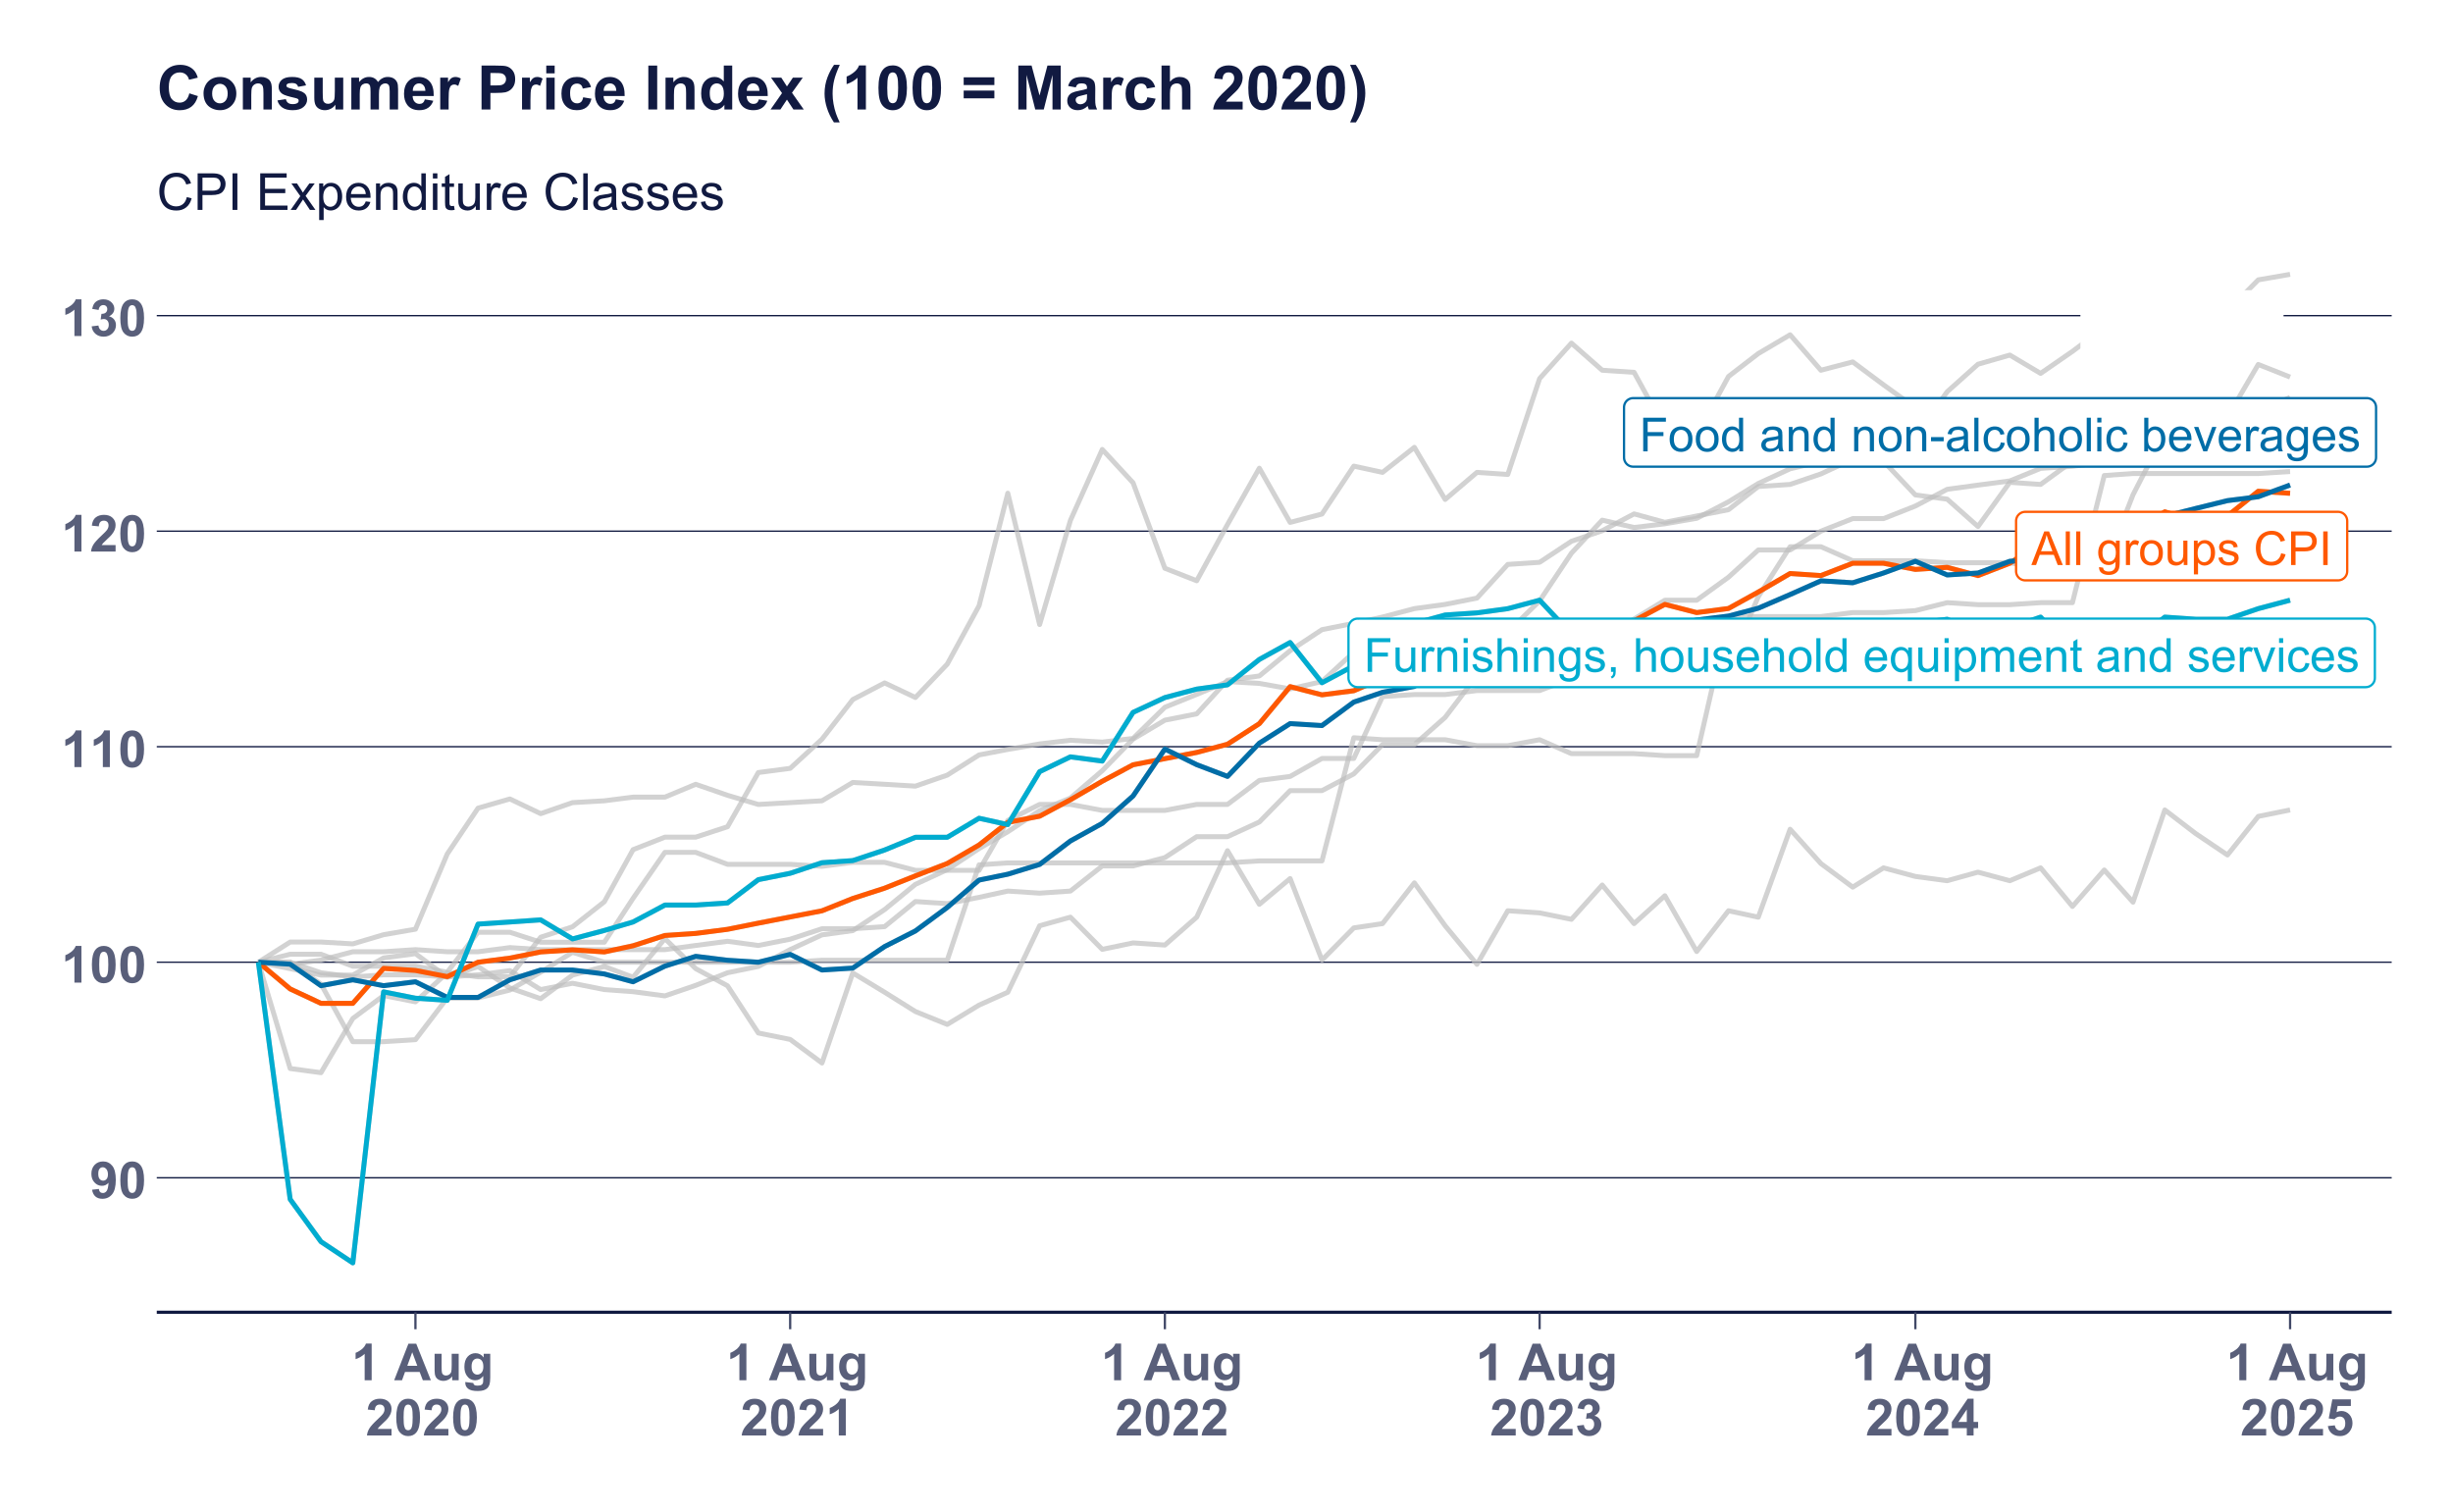 <?xml version="1.0" encoding="UTF-8"?>
<svg xmlns="http://www.w3.org/2000/svg" xmlns:xlink="http://www.w3.org/1999/xlink" width="576" height="355" viewBox="0 0 576 355">
<defs>
<g>
<g id="glyph-0-0">
<path d="M -0.016 0 L 3.02 -7.902 L 4.145 -7.902 L 7.379 0 L 6.188 0 L 5.266 -2.395 L 1.961 -2.395 L 1.094 0 L -0.016 0 M 2.266 -3.246 L 4.941 -3.246 L 4.117 -5.434 C 3.867 -6.098 3.68 -6.645 3.559 -7.074 C 3.457 -6.566 3.316 -6.062 3.133 -5.562 Z M 2.266 -3.246 "/>
</g>
<g id="glyph-0-1">
<path d="M 0.707 0 L 0.707 -7.902 L 1.676 -7.902 L 1.676 0 Z M 0.707 0 "/>
</g>
<g id="glyph-0-2">
</g>
<g id="glyph-0-3">
<path d="M 0.551 0.473 L 1.492 0.613 C 1.531 0.906 1.641 1.117 1.82 1.25 C 2.062 1.43 2.391 1.52 2.809 1.52 C 3.258 1.52 3.605 1.43 3.848 1.25 C 4.094 1.07 4.258 0.82 4.344 0.496 C 4.395 0.297 4.418 -0.117 4.414 -0.75 C 3.992 -0.25 3.461 0 2.828 0 C 2.043 0 1.434 -0.285 1.004 -0.852 C 0.57 -1.418 0.355 -2.102 0.355 -2.895 C 0.355 -3.441 0.453 -3.945 0.652 -4.406 C 0.852 -4.867 1.137 -5.227 1.512 -5.477 C 1.887 -5.727 2.328 -5.855 2.836 -5.855 C 3.512 -5.855 4.066 -5.582 4.508 -5.035 L 4.508 -5.727 L 5.402 -5.727 L 5.402 -0.777 C 5.402 0.113 5.309 0.746 5.129 1.117 C 4.949 1.492 4.66 1.785 4.266 2 C 3.875 2.215 3.391 2.324 2.812 2.324 C 2.133 2.324 1.578 2.168 1.16 1.863 C 0.738 1.555 0.535 1.094 0.551 0.473 M 1.352 -2.965 C 1.352 -2.215 1.504 -1.664 1.801 -1.32 C 2.098 -0.977 2.473 -0.805 2.922 -0.805 C 3.367 -0.805 3.742 -0.977 4.043 -1.316 C 4.344 -1.66 4.496 -2.199 4.496 -2.934 C 4.496 -3.633 4.34 -4.16 4.031 -4.516 C 3.719 -4.871 3.344 -5.051 2.906 -5.051 C 2.473 -5.051 2.109 -4.875 1.805 -4.523 C 1.504 -4.176 1.352 -3.656 1.352 -2.965 Z M 1.352 -2.965 "/>
</g>
<g id="glyph-0-4">
<path d="M 0.719 0 L 0.719 -5.727 L 1.59 -5.727 L 1.59 -4.855 C 1.812 -5.262 2.02 -5.531 2.207 -5.66 C 2.395 -5.789 2.605 -5.855 2.828 -5.855 C 3.156 -5.855 3.488 -5.75 3.828 -5.543 L 3.492 -4.641 C 3.254 -4.781 3.02 -4.852 2.781 -4.852 C 2.57 -4.852 2.379 -4.789 2.211 -4.66 C 2.043 -4.531 1.922 -4.355 1.848 -4.129 C 1.742 -3.785 1.688 -3.406 1.688 -2.996 L 1.688 0 Z M 0.719 0 "/>
</g>
<g id="glyph-0-5">
<path d="M 0.367 -2.863 C 0.367 -3.922 0.66 -4.707 1.25 -5.219 C 1.742 -5.641 2.344 -5.855 3.051 -5.855 C 3.84 -5.855 4.48 -5.598 4.98 -5.082 C 5.48 -4.566 5.73 -3.852 5.73 -2.941 C 5.73 -2.207 5.621 -1.629 5.398 -1.203 C 5.176 -0.781 4.855 -0.453 4.434 -0.223 C 4.012 0.012 3.551 0.129 3.051 0.129 C 2.25 0.129 1.602 -0.129 1.109 -0.641 C 0.613 -1.156 0.367 -1.895 0.367 -2.863 M 1.363 -2.863 C 1.363 -2.129 1.523 -1.582 1.844 -1.215 C 2.164 -0.852 2.566 -0.668 3.051 -0.668 C 3.531 -0.668 3.934 -0.852 4.254 -1.219 C 4.574 -1.586 4.734 -2.145 4.734 -2.895 C 4.734 -3.602 4.57 -4.141 4.25 -4.504 C 3.93 -4.867 3.527 -5.051 3.051 -5.051 C 2.566 -5.051 2.164 -4.871 1.844 -4.508 C 1.523 -4.145 1.363 -3.594 1.363 -2.863 Z M 1.363 -2.863 "/>
</g>
<g id="glyph-0-6">
<path d="M 4.48 0 L 4.48 -0.84 C 4.035 -0.195 3.43 0.129 2.664 0.129 C 2.324 0.129 2.008 0.066 1.719 -0.066 C 1.426 -0.195 1.207 -0.355 1.066 -0.551 C 0.922 -0.75 0.824 -0.988 0.766 -1.273 C 0.727 -1.461 0.707 -1.766 0.707 -2.18 L 0.707 -5.727 L 1.676 -5.727 L 1.676 -2.551 C 1.676 -2.043 1.695 -1.703 1.734 -1.527 C 1.797 -1.27 1.926 -1.07 2.125 -0.926 C 2.32 -0.777 2.566 -0.707 2.855 -0.707 C 3.148 -0.707 3.422 -0.781 3.676 -0.93 C 3.93 -1.078 4.113 -1.281 4.219 -1.539 C 4.324 -1.797 4.379 -2.168 4.379 -2.656 L 4.379 -5.727 L 5.348 -5.727 L 5.348 0 Z M 4.48 0 "/>
</g>
<g id="glyph-0-7">
<path d="M 0.727 2.195 L 0.727 -5.727 L 1.613 -5.727 L 1.613 -4.98 C 1.82 -5.273 2.055 -5.488 2.316 -5.637 C 2.582 -5.781 2.898 -5.855 3.273 -5.855 C 3.762 -5.855 4.191 -5.727 4.566 -5.477 C 4.941 -5.227 5.223 -4.871 5.41 -4.41 C 5.602 -3.953 5.699 -3.453 5.699 -2.906 C 5.699 -2.32 5.594 -1.793 5.383 -1.324 C 5.172 -0.855 4.867 -0.496 4.465 -0.246 C 4.066 0.004 3.645 0.129 3.203 0.129 C 2.879 0.129 2.59 0.062 2.332 -0.074 C 2.074 -0.211 1.863 -0.383 1.699 -0.594 L 1.699 2.195 L 0.727 2.195 M 1.605 -2.828 C 1.605 -2.094 1.754 -1.551 2.055 -1.195 C 2.352 -0.844 2.715 -0.668 3.137 -0.668 C 3.57 -0.668 3.938 -0.852 4.246 -1.215 C 4.551 -1.582 4.707 -2.145 4.707 -2.91 C 4.707 -3.641 4.555 -4.188 4.254 -4.551 C 3.957 -4.914 3.598 -5.094 3.18 -5.094 C 2.766 -5.094 2.402 -4.902 2.082 -4.516 C 1.766 -4.129 1.605 -3.566 1.605 -2.828 Z M 1.605 -2.828 "/>
</g>
<g id="glyph-0-8">
<path d="M 0.34 -1.707 L 1.301 -1.859 C 1.352 -1.477 1.504 -1.18 1.75 -0.977 C 1.996 -0.77 2.34 -0.668 2.781 -0.668 C 3.227 -0.668 3.559 -0.758 3.773 -0.941 C 3.988 -1.121 4.098 -1.336 4.098 -1.578 C 4.098 -1.797 4 -1.973 3.812 -2.098 C 3.68 -2.184 3.348 -2.293 2.82 -2.426 C 2.109 -2.605 1.613 -2.762 1.34 -2.891 C 1.066 -3.023 0.855 -3.203 0.715 -3.438 C 0.574 -3.668 0.5 -3.926 0.5 -4.203 C 0.5 -4.461 0.559 -4.695 0.676 -4.914 C 0.793 -5.129 0.953 -5.312 1.152 -5.457 C 1.305 -5.566 1.512 -5.66 1.77 -5.738 C 2.031 -5.816 2.312 -5.855 2.609 -5.855 C 3.059 -5.855 3.453 -5.789 3.793 -5.66 C 4.133 -5.531 4.383 -5.355 4.543 -5.133 C 4.707 -4.914 4.816 -4.617 4.879 -4.246 L 3.93 -4.117 C 3.887 -4.414 3.762 -4.645 3.555 -4.809 C 3.348 -4.973 3.055 -5.055 2.68 -5.055 C 2.234 -5.055 1.914 -4.984 1.727 -4.836 C 1.535 -4.688 1.438 -4.516 1.438 -4.316 C 1.438 -4.191 1.48 -4.078 1.559 -3.977 C 1.637 -3.875 1.762 -3.789 1.93 -3.719 C 2.027 -3.684 2.312 -3.602 2.785 -3.473 C 3.473 -3.289 3.953 -3.137 4.223 -3.02 C 4.496 -2.906 4.707 -2.734 4.863 -2.512 C 5.016 -2.289 5.094 -2.012 5.094 -1.684 C 5.094 -1.359 5 -1.055 4.812 -0.77 C 4.621 -0.484 4.352 -0.262 3.996 -0.105 C 3.637 0.051 3.234 0.129 2.785 0.129 C 2.043 0.129 1.477 -0.023 1.086 -0.336 C 0.695 -0.645 0.449 -1.102 0.34 -1.707 Z M 0.34 -1.707 "/>
</g>
<g id="glyph-0-9">
<path d="M 6.488 -2.77 L 7.535 -2.508 C 7.316 -1.648 6.922 -0.992 6.352 -0.543 C 5.781 -0.09 5.086 0.133 4.266 0.133 C 3.414 0.133 2.719 -0.039 2.188 -0.387 C 1.652 -0.73 1.246 -1.234 0.969 -1.891 C 0.688 -2.551 0.551 -3.254 0.551 -4.012 C 0.551 -4.832 0.707 -5.551 1.023 -6.164 C 1.336 -6.777 1.785 -7.242 2.363 -7.559 C 2.945 -7.879 3.582 -8.039 4.281 -8.039 C 5.07 -8.039 5.734 -7.836 6.273 -7.434 C 6.812 -7.031 7.188 -6.465 7.402 -5.734 L 6.371 -5.492 C 6.188 -6.066 5.922 -6.488 5.574 -6.75 C 5.227 -7.012 4.785 -7.141 4.258 -7.141 C 3.652 -7.141 3.145 -6.996 2.734 -6.707 C 2.328 -6.414 2.043 -6.023 1.875 -5.535 C 1.711 -5.043 1.629 -4.535 1.629 -4.016 C 1.629 -3.344 1.727 -2.758 1.922 -2.258 C 2.117 -1.754 2.422 -1.379 2.836 -1.133 C 3.25 -0.883 3.695 -0.762 4.176 -0.762 C 4.762 -0.762 5.258 -0.93 5.664 -1.266 C 6.07 -1.605 6.348 -2.105 6.488 -2.77 Z M 6.488 -2.77 "/>
</g>
<g id="glyph-0-10">
<path d="M 0.852 0 L 0.852 -7.902 L 3.832 -7.902 C 4.355 -7.902 4.758 -7.879 5.035 -7.828 C 5.422 -7.762 5.746 -7.641 6.012 -7.457 C 6.273 -7.277 6.484 -7.023 6.645 -6.695 C 6.805 -6.367 6.883 -6.008 6.883 -5.617 C 6.883 -4.945 6.668 -4.375 6.242 -3.91 C 5.816 -3.445 5.043 -3.211 3.926 -3.211 L 1.898 -3.211 L 1.898 0 L 0.852 0 M 1.898 -4.145 L 3.941 -4.145 C 4.617 -4.145 5.098 -4.27 5.379 -4.523 C 5.664 -4.773 5.805 -5.129 5.805 -5.586 C 5.805 -5.914 5.723 -6.199 5.555 -6.434 C 5.387 -6.668 5.168 -6.824 4.895 -6.898 C 4.719 -6.945 4.395 -6.969 3.918 -6.969 L 1.898 -6.969 Z M 1.898 -4.145 "/>
</g>
<g id="glyph-0-11">
<path d="M 1.031 0 L 1.031 -7.902 L 2.074 -7.902 L 2.074 0 Z M 1.031 0 "/>
</g>
<g id="glyph-0-12">
<path d="M 0.906 0 L 0.906 -7.902 L 6.238 -7.902 L 6.238 -6.969 L 1.953 -6.969 L 1.953 -4.523 L 5.66 -4.523 L 5.66 -3.59 L 1.953 -3.59 L 1.953 0 Z M 0.906 0 "/>
</g>
<g id="glyph-0-13">
<path d="M 4.441 0 L 4.441 -0.723 C 4.078 -0.156 3.547 0.129 2.84 0.129 C 2.383 0.129 1.965 0.004 1.582 -0.246 C 1.199 -0.5 0.902 -0.852 0.691 -1.301 C 0.484 -1.754 0.379 -2.27 0.379 -2.855 C 0.379 -3.43 0.473 -3.945 0.664 -4.41 C 0.852 -4.879 1.141 -5.234 1.52 -5.48 C 1.902 -5.73 2.328 -5.855 2.797 -5.855 C 3.145 -5.855 3.449 -5.781 3.719 -5.637 C 3.988 -5.488 4.207 -5.301 4.379 -5.066 L 4.379 -7.902 L 5.344 -7.902 L 5.344 0 L 4.441 0 M 1.375 -2.855 C 1.375 -2.125 1.527 -1.574 1.84 -1.211 C 2.148 -0.852 2.512 -0.668 2.934 -0.668 C 3.355 -0.668 3.715 -0.844 4.012 -1.188 C 4.309 -1.535 4.457 -2.066 4.457 -2.777 C 4.457 -3.559 4.309 -4.133 4.004 -4.5 C 3.703 -4.867 3.332 -5.051 2.891 -5.051 C 2.457 -5.051 2.098 -4.875 1.809 -4.523 C 1.52 -4.172 1.375 -3.613 1.375 -2.855 Z M 1.375 -2.855 "/>
</g>
<g id="glyph-0-14">
<path d="M 4.465 -0.707 C 4.105 -0.402 3.758 -0.184 3.426 -0.059 C 3.094 0.066 2.738 0.129 2.355 0.129 C 1.727 0.129 1.242 -0.023 0.906 -0.332 C 0.566 -0.641 0.398 -1.031 0.398 -1.508 C 0.398 -1.789 0.461 -2.047 0.59 -2.277 C 0.719 -2.508 0.887 -2.695 1.09 -2.836 C 1.297 -2.977 1.531 -3.082 1.789 -3.152 C 1.98 -3.203 2.27 -3.254 2.652 -3.301 C 3.434 -3.391 4.012 -3.504 4.383 -3.633 C 4.387 -3.766 4.387 -3.852 4.387 -3.887 C 4.387 -4.281 4.297 -4.559 4.113 -4.723 C 3.863 -4.941 3.496 -5.051 3.008 -5.051 C 2.551 -5.051 2.215 -4.973 1.996 -4.812 C 1.781 -4.652 1.617 -4.367 1.516 -3.961 L 0.566 -4.09 C 0.652 -4.496 0.793 -4.824 0.992 -5.074 C 1.191 -5.324 1.477 -5.516 1.848 -5.652 C 2.223 -5.785 2.656 -5.855 3.148 -5.855 C 3.637 -5.855 4.035 -5.797 4.34 -5.68 C 4.645 -5.566 4.871 -5.422 5.012 -5.246 C 5.156 -5.074 5.258 -4.852 5.316 -4.586 C 5.348 -4.422 5.363 -4.125 5.363 -3.691 L 5.363 -2.398 C 5.363 -1.496 5.383 -0.926 5.426 -0.688 C 5.469 -0.449 5.547 -0.219 5.672 0 L 4.656 0 C 4.559 -0.203 4.492 -0.438 4.465 -0.707 M 4.383 -2.875 C 4.031 -2.73 3.504 -2.605 2.797 -2.508 C 2.398 -2.449 2.117 -2.383 1.953 -2.312 C 1.785 -2.242 1.66 -2.137 1.57 -1.996 C 1.48 -1.859 1.434 -1.707 1.434 -1.535 C 1.434 -1.277 1.531 -1.062 1.727 -0.891 C 1.922 -0.719 2.211 -0.629 2.586 -0.629 C 2.961 -0.629 3.293 -0.711 3.586 -0.875 C 3.875 -1.039 4.09 -1.262 4.227 -1.547 C 4.332 -1.766 4.383 -2.09 4.383 -2.516 Z M 4.383 -2.875 "/>
</g>
<g id="glyph-0-15">
<path d="M 0.727 0 L 0.727 -5.727 L 1.602 -5.727 L 1.602 -4.91 C 2.02 -5.539 2.629 -5.855 3.422 -5.855 C 3.77 -5.855 4.086 -5.793 4.375 -5.668 C 4.664 -5.543 4.879 -5.383 5.023 -5.18 C 5.168 -4.98 5.27 -4.738 5.324 -4.465 C 5.363 -4.285 5.379 -3.969 5.379 -3.52 L 5.379 0 L 4.41 0 L 4.41 -3.48 C 4.41 -3.879 4.371 -4.172 4.297 -4.367 C 4.223 -4.566 4.086 -4.723 3.895 -4.84 C 3.703 -4.953 3.477 -5.012 3.219 -5.012 C 2.805 -5.012 2.449 -4.883 2.148 -4.621 C 1.848 -4.355 1.699 -3.859 1.699 -3.125 L 1.699 0 Z M 0.727 0 "/>
</g>
<g id="glyph-0-16">
<path d="M 0.352 -2.371 L 0.352 -3.348 L 3.332 -3.348 L 3.332 -2.371 Z M 0.352 -2.371 "/>
</g>
<g id="glyph-0-17">
<path d="M 4.465 -2.098 L 5.418 -1.973 C 5.312 -1.316 5.047 -0.801 4.617 -0.43 C 4.188 -0.055 3.66 0.129 3.035 0.129 C 2.25 0.129 1.621 -0.125 1.145 -0.641 C 0.668 -1.152 0.43 -1.887 0.43 -2.84 C 0.43 -3.457 0.535 -4 0.738 -4.465 C 0.941 -4.926 1.254 -5.273 1.672 -5.508 C 2.094 -5.738 2.547 -5.855 3.039 -5.855 C 3.66 -5.855 4.172 -5.695 4.566 -5.383 C 4.961 -5.066 5.215 -4.621 5.324 -4.043 L 4.383 -3.898 C 4.293 -4.281 4.133 -4.57 3.906 -4.766 C 3.676 -4.961 3.402 -5.055 3.078 -5.055 C 2.59 -5.055 2.191 -4.883 1.887 -4.531 C 1.582 -4.18 1.43 -3.625 1.43 -2.867 C 1.43 -2.098 1.574 -1.539 1.871 -1.191 C 2.164 -0.844 2.551 -0.668 3.023 -0.668 C 3.406 -0.668 3.723 -0.785 3.977 -1.02 C 4.234 -1.254 4.395 -1.613 4.465 -2.098 Z M 4.465 -2.098 "/>
</g>
<g id="glyph-0-18">
<path d="M 0.727 0 L 0.727 -7.902 L 1.699 -7.902 L 1.699 -5.066 C 2.152 -5.59 2.723 -5.855 3.414 -5.855 C 3.836 -5.855 4.203 -5.77 4.516 -5.602 C 4.828 -5.438 5.055 -5.207 5.188 -4.91 C 5.324 -4.617 5.391 -4.188 5.391 -3.629 L 5.391 0 L 4.422 0 L 4.422 -3.629 C 4.422 -4.113 4.316 -4.465 4.105 -4.688 C 3.895 -4.906 3.598 -5.02 3.211 -5.02 C 2.926 -5.02 2.656 -4.945 2.402 -4.793 C 2.148 -4.645 1.969 -4.445 1.859 -4.188 C 1.75 -3.934 1.699 -3.582 1.699 -3.133 L 1.699 0 Z M 0.727 0 "/>
</g>
<g id="glyph-0-19">
<path d="M 0.734 -6.785 L 0.734 -7.902 L 1.703 -7.902 L 1.703 -6.785 L 0.734 -6.785 M 0.734 0 L 0.734 -5.727 L 1.703 -5.727 L 1.703 0 Z M 0.734 0 "/>
</g>
<g id="glyph-0-20">
<path d="M 1.621 0 L 0.723 0 L 0.723 -7.902 L 1.691 -7.902 L 1.691 -5.082 C 2.102 -5.598 2.625 -5.855 3.262 -5.855 C 3.613 -5.855 3.945 -5.781 4.262 -5.641 C 4.574 -5.5 4.836 -5.301 5.039 -5.043 C 5.242 -4.785 5.398 -4.477 5.516 -4.113 C 5.629 -3.75 5.688 -3.363 5.688 -2.949 C 5.688 -1.969 5.445 -1.211 4.961 -0.672 C 4.473 -0.137 3.891 0.129 3.211 0.129 C 2.539 0.129 2.008 -0.152 1.621 -0.719 L 1.621 0 M 1.613 -2.906 C 1.613 -2.219 1.707 -1.723 1.891 -1.418 C 2.199 -0.918 2.609 -0.668 3.133 -0.668 C 3.555 -0.668 3.922 -0.852 4.23 -1.223 C 4.539 -1.59 4.695 -2.137 4.695 -2.867 C 4.695 -3.613 4.547 -4.168 4.25 -4.523 C 3.953 -4.879 3.594 -5.055 3.176 -5.055 C 2.75 -5.055 2.383 -4.871 2.074 -4.504 C 1.766 -4.137 1.613 -3.602 1.613 -2.906 Z M 1.613 -2.906 "/>
</g>
<g id="glyph-0-21">
<path d="M 4.648 -1.844 L 5.648 -1.719 C 5.492 -1.133 5.199 -0.68 4.77 -0.355 C 4.344 -0.031 3.797 0.129 3.133 0.129 C 2.293 0.129 1.629 -0.129 1.141 -0.645 C 0.648 -1.16 0.402 -1.883 0.402 -2.812 C 0.402 -3.777 0.652 -4.523 1.148 -5.055 C 1.645 -5.59 2.289 -5.855 3.078 -5.855 C 3.844 -5.855 4.469 -5.594 4.953 -5.074 C 5.438 -4.551 5.68 -3.816 5.68 -2.875 C 5.68 -2.816 5.68 -2.73 5.676 -2.613 L 1.406 -2.613 C 1.441 -1.984 1.621 -1.504 1.941 -1.168 C 2.262 -0.836 2.66 -0.668 3.137 -0.668 C 3.492 -0.668 3.797 -0.762 4.047 -0.949 C 4.301 -1.137 4.5 -1.434 4.648 -1.844 M 1.461 -3.414 L 4.656 -3.414 C 4.613 -3.895 4.492 -4.254 4.289 -4.496 C 3.98 -4.871 3.582 -5.055 3.09 -5.055 C 2.645 -5.055 2.27 -4.906 1.965 -4.609 C 1.66 -4.312 1.492 -3.91 1.461 -3.414 Z M 1.461 -3.414 "/>
</g>
<g id="glyph-0-22">
<path d="M 2.316 0 L 0.141 -5.727 L 1.164 -5.727 L 2.395 -2.297 C 2.527 -1.926 2.648 -1.543 2.762 -1.145 C 2.848 -1.445 2.965 -1.809 3.121 -2.23 L 4.395 -5.727 L 5.391 -5.727 L 3.223 0 Z M 2.316 0 "/>
</g>
<g id="glyph-0-23">
<path d="M 0.98 0 L 0.98 -1.105 L 2.086 -1.105 L 2.086 0 C 2.086 0.406 2.016 0.734 1.871 0.984 C 1.727 1.234 1.5 1.426 1.188 1.562 L 0.918 1.148 C 1.121 1.059 1.273 0.926 1.371 0.754 C 1.465 0.578 1.52 0.328 1.531 0 Z M 0.98 0 "/>
</g>
<g id="glyph-0-24">
<path d="M 4.379 2.195 L 4.379 -0.609 C 4.227 -0.398 4.016 -0.223 3.742 -0.082 C 3.473 0.059 3.184 0.129 2.879 0.129 C 2.199 0.129 1.613 -0.141 1.125 -0.684 C 0.633 -1.227 0.387 -1.973 0.387 -2.918 C 0.387 -3.492 0.488 -4.008 0.688 -4.465 C 0.887 -4.918 1.176 -5.266 1.555 -5.5 C 1.934 -5.738 2.352 -5.855 2.805 -5.855 C 3.512 -5.855 4.066 -5.555 4.473 -4.961 L 4.473 -5.727 L 5.348 -5.727 L 5.348 2.195 L 4.379 2.195 M 1.387 -2.879 C 1.387 -2.141 1.539 -1.59 1.848 -1.223 C 2.156 -0.852 2.527 -0.668 2.961 -0.668 C 3.371 -0.668 3.727 -0.844 4.027 -1.195 C 4.324 -1.543 4.473 -2.078 4.473 -2.793 C 4.473 -3.555 4.316 -4.129 4.004 -4.512 C 3.688 -4.895 3.32 -5.09 2.895 -5.09 C 2.473 -5.09 2.117 -4.91 1.824 -4.551 C 1.531 -4.195 1.387 -3.637 1.387 -2.879 Z M 1.387 -2.879 "/>
</g>
<g id="glyph-0-25">
<path d="M 0.727 0 L 0.727 -5.727 L 1.594 -5.727 L 1.594 -4.922 C 1.773 -5.203 2.016 -5.426 2.312 -5.598 C 2.609 -5.77 2.949 -5.855 3.332 -5.855 C 3.754 -5.855 4.102 -5.766 4.375 -5.59 C 4.645 -5.414 4.836 -5.168 4.949 -4.852 C 5.402 -5.52 5.992 -5.855 6.715 -5.855 C 7.285 -5.855 7.723 -5.695 8.027 -5.383 C 8.332 -5.066 8.484 -4.582 8.484 -3.93 L 8.484 0 L 7.52 0 L 7.52 -3.605 C 7.52 -3.996 7.488 -4.273 7.426 -4.445 C 7.363 -4.613 7.25 -4.754 7.082 -4.855 C 6.918 -4.961 6.723 -5.012 6.5 -5.012 C 6.098 -5.012 5.766 -4.879 5.5 -4.613 C 5.23 -4.344 5.098 -3.914 5.098 -3.324 L 5.098 0 L 4.129 0 L 4.129 -3.719 C 4.129 -4.152 4.051 -4.473 3.891 -4.691 C 3.734 -4.906 3.477 -5.012 3.117 -5.012 C 2.844 -5.012 2.59 -4.941 2.359 -4.797 C 2.125 -4.652 1.957 -4.445 1.855 -4.168 C 1.75 -3.891 1.699 -3.492 1.699 -2.969 L 1.699 0 Z M 0.727 0 "/>
</g>
<g id="glyph-0-26">
<path d="M 2.848 -0.867 L 2.984 -0.012 C 2.715 0.047 2.469 0.074 2.254 0.074 C 1.902 0.074 1.629 0.02 1.434 -0.09 C 1.238 -0.203 1.102 -0.348 1.023 -0.531 C 0.945 -0.711 0.906 -1.094 0.906 -1.676 L 0.906 -4.969 L 0.195 -4.969 L 0.195 -5.727 L 0.906 -5.727 L 0.906 -7.141 L 1.871 -7.723 L 1.871 -5.727 L 2.848 -5.727 L 2.848 -4.969 L 1.871 -4.969 L 1.871 -1.621 C 1.871 -1.348 1.887 -1.168 1.922 -1.09 C 1.957 -1.012 2.012 -0.945 2.09 -0.898 C 2.168 -0.852 2.277 -0.832 2.422 -0.832 C 2.527 -0.832 2.672 -0.844 2.848 -0.867 Z M 2.848 -0.867 "/>
</g>
<g id="glyph-1-0">
<path d="M 0.547 -1.984 L 2.141 -2.164 C 2.176 -1.836 2.281 -1.598 2.445 -1.441 C 2.605 -1.285 2.824 -1.207 3.094 -1.207 C 3.434 -1.207 3.723 -1.363 3.961 -1.676 C 4.199 -1.988 4.352 -2.637 4.418 -3.621 C 4.004 -3.141 3.484 -2.898 2.867 -2.898 C 2.188 -2.898 1.605 -3.16 1.117 -3.684 C 0.625 -4.203 0.383 -4.883 0.383 -5.719 C 0.383 -6.59 0.641 -7.293 1.156 -7.824 C 1.676 -8.359 2.332 -8.625 3.133 -8.625 C 4.004 -8.625 4.719 -8.289 5.281 -7.613 C 5.836 -6.941 6.117 -5.832 6.117 -4.289 C 6.117 -2.719 5.824 -1.586 5.242 -0.891 C 4.66 -0.195 3.902 0.152 2.969 0.152 C 2.297 0.152 1.754 -0.027 1.344 -0.383 C 0.926 -0.742 0.66 -1.273 0.547 -1.984 M 4.273 -5.586 C 4.273 -6.113 4.148 -6.527 3.906 -6.82 C 3.66 -7.113 3.379 -7.258 3.059 -7.258 C 2.754 -7.258 2.5 -7.141 2.301 -6.898 C 2.098 -6.66 2 -6.266 2 -5.719 C 2 -5.164 2.105 -4.758 2.328 -4.496 C 2.543 -4.238 2.816 -4.109 3.148 -4.109 C 3.461 -4.109 3.73 -4.23 3.945 -4.484 C 4.164 -4.73 4.273 -5.098 4.273 -5.586 Z M 4.273 -5.586 "/>
</g>
<g id="glyph-1-1">
<path d="M 3.293 -8.625 C 4.125 -8.625 4.773 -8.328 5.242 -7.734 C 5.801 -7.031 6.082 -5.863 6.082 -4.234 C 6.082 -2.609 5.801 -1.441 5.238 -0.734 C 4.773 -0.148 4.125 0.148 3.293 0.148 C 2.457 0.148 1.781 -0.176 1.273 -0.816 C 0.758 -1.461 0.504 -2.605 0.504 -4.254 C 0.504 -5.871 0.785 -7.035 1.348 -7.746 C 1.812 -8.332 2.461 -8.625 3.293 -8.625 M 3.293 -7.258 C 3.094 -7.258 2.914 -7.195 2.758 -7.07 C 2.602 -6.941 2.48 -6.715 2.398 -6.387 C 2.281 -5.961 2.227 -5.242 2.227 -4.234 C 2.227 -3.227 2.277 -2.535 2.379 -2.16 C 2.48 -1.781 2.609 -1.531 2.762 -1.406 C 2.918 -1.281 3.094 -1.219 3.293 -1.219 C 3.492 -1.219 3.668 -1.281 3.828 -1.41 C 3.98 -1.535 4.102 -1.766 4.188 -2.094 C 4.301 -2.512 4.359 -3.227 4.359 -4.234 C 4.359 -5.242 4.309 -5.938 4.207 -6.312 C 4.105 -6.691 3.977 -6.941 3.824 -7.07 C 3.668 -7.195 3.492 -7.258 3.293 -7.258 Z M 3.293 -7.258 "/>
</g>
<g id="glyph-1-2">
<path d="M 4.723 0 L 3.078 0 L 3.078 -6.203 C 2.473 -5.641 1.766 -5.227 0.949 -4.957 L 0.949 -6.453 C 1.379 -6.594 1.844 -6.859 2.352 -7.25 C 2.852 -7.645 3.199 -8.102 3.387 -8.625 L 4.723 -8.625 Z M 4.723 0 "/>
</g>
<g id="glyph-1-3">
<path d="M 6.07 -1.531 L 6.07 0 L 0.297 0 C 0.359 -0.578 0.547 -1.125 0.859 -1.645 C 1.172 -2.16 1.793 -2.848 2.711 -3.703 C 3.453 -4.395 3.91 -4.863 4.078 -5.109 C 4.305 -5.449 4.418 -5.785 4.418 -6.117 C 4.418 -6.484 4.32 -6.766 4.121 -6.965 C 3.926 -7.16 3.652 -7.258 3.305 -7.258 C 2.961 -7.258 2.688 -7.156 2.484 -6.949 C 2.281 -6.742 2.164 -6.398 2.133 -5.918 L 0.492 -6.082 C 0.59 -6.988 0.898 -7.637 1.414 -8.031 C 1.93 -8.426 2.57 -8.625 3.344 -8.625 C 4.191 -8.625 4.859 -8.398 5.344 -7.938 C 5.828 -7.484 6.07 -6.914 6.07 -6.234 C 6.07 -5.848 6 -5.48 5.863 -5.129 C 5.723 -4.781 5.504 -4.414 5.203 -4.031 C 5.004 -3.777 4.645 -3.41 4.125 -2.938 C 3.605 -2.457 3.277 -2.141 3.137 -1.984 C 3 -1.828 2.887 -1.676 2.801 -1.531 Z M 6.07 -1.531 "/>
</g>
<g id="glyph-1-4">
<path d="M 0.453 -2.281 L 2.047 -2.473 C 2.094 -2.066 2.234 -1.754 2.453 -1.539 C 2.68 -1.324 2.945 -1.219 3.266 -1.219 C 3.602 -1.219 3.891 -1.348 4.121 -1.605 C 4.355 -1.863 4.469 -2.211 4.469 -2.648 C 4.469 -3.062 4.359 -3.391 4.137 -3.633 C 3.914 -3.875 3.641 -3.996 3.32 -3.996 C 3.109 -3.996 2.859 -3.953 2.566 -3.875 L 2.75 -5.215 C 3.195 -5.203 3.531 -5.301 3.766 -5.504 C 4 -5.711 4.117 -5.984 4.117 -6.32 C 4.117 -6.609 4.031 -6.84 3.859 -7.016 C 3.688 -7.184 3.461 -7.273 3.176 -7.273 C 2.895 -7.273 2.656 -7.172 2.453 -6.977 C 2.258 -6.781 2.133 -6.5 2.094 -6.125 L 0.574 -6.383 C 0.68 -6.898 0.84 -7.316 1.051 -7.625 C 1.266 -7.938 1.562 -8.18 1.941 -8.359 C 2.324 -8.535 2.75 -8.625 3.223 -8.625 C 4.031 -8.625 4.68 -8.367 5.168 -7.852 C 5.57 -7.43 5.773 -6.953 5.773 -6.422 C 5.773 -5.668 5.359 -5.066 4.535 -4.617 C 5.027 -4.512 5.422 -4.273 5.715 -3.906 C 6.012 -3.539 6.156 -3.098 6.156 -2.578 C 6.156 -1.824 5.883 -1.18 5.332 -0.648 C 4.781 -0.121 4.094 0.148 3.273 0.148 C 2.496 0.148 1.852 -0.078 1.344 -0.523 C 0.828 -0.973 0.531 -1.555 0.453 -2.281 Z M 0.453 -2.281 "/>
</g>
<g id="glyph-1-5">
</g>
<g id="glyph-1-6">
<path d="M 8.617 0 L 6.734 0 L 5.984 -1.953 L 2.547 -1.953 L 1.84 0 L 0 0 L 3.344 -8.59 L 5.18 -8.59 L 8.617 0 M 5.426 -3.398 L 4.242 -6.586 L 3.082 -3.398 Z M 5.426 -3.398 "/>
</g>
<g id="glyph-1-7">
<path d="M 4.957 0 L 4.957 -0.93 C 4.73 -0.598 4.434 -0.336 4.062 -0.148 C 3.695 0.043 3.305 0.141 2.895 0.141 C 2.477 0.141 2.102 0.047 1.77 -0.133 C 1.438 -0.316 1.195 -0.574 1.047 -0.906 C 0.898 -1.238 0.828 -1.699 0.828 -2.285 L 0.828 -6.223 L 2.473 -6.223 L 2.473 -3.363 C 2.473 -2.488 2.504 -1.953 2.562 -1.754 C 2.625 -1.559 2.734 -1.402 2.895 -1.285 C 3.055 -1.172 3.258 -1.113 3.504 -1.113 C 3.785 -1.113 4.039 -1.191 4.258 -1.344 C 4.484 -1.5 4.633 -1.691 4.719 -1.918 C 4.797 -2.148 4.84 -2.707 4.84 -3.598 L 4.84 -6.223 L 6.484 -6.223 L 6.484 0 Z M 4.957 0 "/>
</g>
<g id="glyph-1-8">
<path d="M 0.711 0.41 L 2.59 0.641 C 2.621 0.855 2.691 1.008 2.805 1.09 C 2.961 1.207 3.207 1.266 3.547 1.266 C 3.973 1.266 4.297 1.199 4.512 1.07 C 4.656 0.984 4.766 0.848 4.84 0.656 C 4.891 0.52 4.914 0.266 4.914 -0.102 L 4.914 -1.008 C 4.422 -0.336 3.805 0 3.055 0 C 2.215 0 1.555 -0.355 1.066 -1.062 C 0.684 -1.617 0.492 -2.312 0.492 -3.148 C 0.492 -4.188 0.742 -4.984 1.246 -5.539 C 1.746 -6.086 2.371 -6.363 3.117 -6.363 C 3.887 -6.363 4.52 -6.023 5.023 -5.352 L 5.023 -6.223 L 6.562 -6.223 L 6.562 -0.641 C 6.562 0.094 6.5 0.645 6.383 1.008 C 6.258 1.371 6.09 1.656 5.871 1.863 C 5.652 2.07 5.359 2.234 4.996 2.352 C 4.629 2.469 4.168 2.523 3.609 2.523 C 2.555 2.523 1.805 2.344 1.367 1.984 C 0.922 1.621 0.703 1.164 0.703 0.609 C 0.703 0.555 0.703 0.488 0.711 0.41 M 2.18 -3.242 C 2.18 -2.578 2.309 -2.098 2.562 -1.789 C 2.82 -1.484 3.133 -1.328 3.508 -1.328 C 3.91 -1.328 4.25 -1.488 4.531 -1.801 C 4.805 -2.117 4.945 -2.582 4.945 -3.199 C 4.945 -3.844 4.812 -4.32 4.547 -4.633 C 4.281 -4.945 3.945 -5.102 3.539 -5.102 C 3.145 -5.102 2.82 -4.949 2.562 -4.645 C 2.309 -4.336 2.18 -3.867 2.18 -3.242 Z M 2.18 -3.242 "/>
</g>
<g id="glyph-1-9">
<path d="M 3.738 0 L 3.738 -1.727 L 0.223 -1.727 L 0.223 -3.172 L 3.949 -8.625 L 5.332 -8.625 L 5.332 -3.176 L 6.398 -3.176 L 6.398 -1.727 L 5.332 -1.727 L 5.332 0 L 3.738 0 M 3.738 -3.176 L 3.738 -6.109 L 1.766 -3.176 Z M 3.738 -3.176 "/>
</g>
<g id="glyph-1-10">
<path d="M 0.531 -2.211 L 2.172 -2.379 C 2.219 -2.008 2.359 -1.715 2.59 -1.496 C 2.82 -1.281 3.086 -1.172 3.387 -1.172 C 3.73 -1.172 4.02 -1.312 4.258 -1.59 C 4.496 -1.871 4.617 -2.289 4.617 -2.852 C 4.617 -3.383 4.5 -3.777 4.262 -4.039 C 4.027 -4.305 3.719 -4.438 3.34 -4.438 C 2.867 -4.438 2.445 -4.227 2.07 -3.809 L 0.734 -4 L 1.578 -8.473 L 5.93 -8.473 L 5.93 -6.93 L 2.824 -6.93 L 2.566 -5.473 C 2.934 -5.656 3.309 -5.746 3.691 -5.75 C 4.422 -5.746 5.039 -5.48 5.547 -4.953 C 6.055 -4.418 6.312 -3.73 6.312 -2.883 C 6.312 -2.176 6.105 -1.543 5.695 -0.992 C 5.137 -0.234 4.359 0.148 3.367 0.148 C 2.574 0.148 1.93 -0.066 1.43 -0.492 C 0.93 -0.918 0.629 -1.488 0.531 -2.211 Z M 0.531 -2.211 "/>
</g>
<g id="glyph-2-0">
<path d="M 7.055 -3.012 L 8.191 -2.727 C 7.953 -1.789 7.523 -1.078 6.906 -0.59 C 6.285 -0.098 5.527 0.148 4.633 0.148 C 3.711 0.148 2.957 -0.043 2.375 -0.418 C 1.797 -0.797 1.355 -1.344 1.051 -2.055 C 0.75 -2.77 0.598 -3.539 0.598 -4.359 C 0.598 -5.254 0.77 -6.035 1.109 -6.699 C 1.453 -7.367 1.938 -7.871 2.57 -8.219 C 3.199 -8.562 3.895 -8.734 4.652 -8.734 C 5.512 -8.734 6.234 -8.516 6.82 -8.078 C 7.406 -7.641 7.812 -7.027 8.047 -6.234 L 6.926 -5.969 C 6.727 -6.594 6.438 -7.051 6.059 -7.336 C 5.68 -7.621 5.203 -7.766 4.629 -7.766 C 3.969 -7.766 3.418 -7.605 2.973 -7.289 C 2.531 -6.973 2.219 -6.547 2.039 -6.016 C 1.859 -5.48 1.77 -4.93 1.77 -4.367 C 1.77 -3.633 1.875 -2.996 2.09 -2.453 C 2.301 -1.906 2.633 -1.5 3.082 -1.23 C 3.531 -0.961 4.016 -0.828 4.539 -0.828 C 5.176 -0.828 5.715 -1.008 6.156 -1.375 C 6.598 -1.742 6.898 -2.289 7.055 -3.012 Z M 7.055 -3.012 "/>
</g>
<g id="glyph-2-1">
<path d="M 0.926 0 L 0.926 -8.59 L 4.164 -8.59 C 4.734 -8.59 5.172 -8.562 5.473 -8.508 C 5.895 -8.438 6.246 -8.305 6.531 -8.105 C 6.816 -7.91 7.047 -7.633 7.223 -7.277 C 7.395 -6.922 7.484 -6.531 7.484 -6.105 C 7.484 -5.375 7.25 -4.758 6.785 -4.25 C 6.32 -3.746 5.48 -3.492 4.266 -3.492 L 2.062 -3.492 L 2.062 0 L 0.926 0 M 2.062 -4.508 L 4.281 -4.508 C 5.016 -4.508 5.539 -4.641 5.848 -4.914 C 6.156 -5.188 6.312 -5.574 6.312 -6.07 C 6.312 -6.43 6.219 -6.738 6.039 -6.992 C 5.855 -7.25 5.617 -7.418 5.32 -7.5 C 5.129 -7.551 4.773 -7.578 4.258 -7.578 L 2.062 -7.578 Z M 2.062 -4.508 "/>
</g>
<g id="glyph-2-2">
<path d="M 1.117 0 L 1.117 -8.59 L 2.258 -8.59 L 2.258 0 Z M 1.117 0 "/>
</g>
<g id="glyph-2-3">
<path d="M 0.949 0 L 0.949 -8.59 L 7.16 -8.59 L 7.16 -7.578 L 2.086 -7.578 L 2.086 -4.945 L 6.836 -4.945 L 6.836 -3.938 L 2.086 -3.938 L 2.086 -1.016 L 7.359 -1.016 L 7.359 0 Z M 0.949 0 "/>
</g>
<g id="glyph-2-4">
<path d="M 0.086 0 L 2.359 -3.234 L 0.258 -6.223 L 1.578 -6.223 L 2.531 -4.766 C 2.711 -4.484 2.855 -4.254 2.965 -4.066 C 3.137 -4.324 3.293 -4.555 3.438 -4.75 L 4.488 -6.223 L 5.75 -6.223 L 3.598 -3.293 L 5.914 0 L 4.617 0 L 3.34 -1.934 L 3 -2.453 L 1.367 0 Z M 0.086 0 "/>
</g>
<g id="glyph-2-5">
<path d="M 0.789 2.383 L 0.789 -6.223 L 1.75 -6.223 L 1.75 -5.414 C 1.977 -5.73 2.234 -5.969 2.52 -6.125 C 2.805 -6.285 3.148 -6.363 3.555 -6.363 C 4.086 -6.363 4.555 -6.227 4.961 -5.953 C 5.367 -5.68 5.676 -5.293 5.883 -4.797 C 6.09 -4.297 6.195 -3.75 6.195 -3.156 C 6.195 -2.52 6.078 -1.949 5.852 -1.438 C 5.621 -0.93 5.289 -0.539 4.855 -0.266 C 4.418 0.004 3.961 0.141 3.48 0.141 C 3.129 0.141 2.812 0.066 2.535 -0.082 C 2.254 -0.23 2.023 -0.418 1.844 -0.645 L 1.844 2.383 L 0.789 2.383 M 1.746 -3.078 C 1.746 -2.273 1.906 -1.684 2.234 -1.301 C 2.555 -0.918 2.949 -0.727 3.41 -0.727 C 3.879 -0.727 4.281 -0.926 4.613 -1.32 C 4.949 -1.719 5.113 -2.332 5.117 -3.164 C 5.113 -3.957 4.953 -4.551 4.625 -4.945 C 4.301 -5.34 3.91 -5.535 3.457 -5.539 C 3.008 -5.535 2.609 -5.328 2.266 -4.906 C 1.918 -4.488 1.746 -3.875 1.746 -3.078 Z M 1.746 -3.078 "/>
</g>
<g id="glyph-2-6">
<path d="M 5.051 -2.004 L 6.141 -1.867 C 5.969 -1.23 5.648 -0.738 5.188 -0.387 C 4.719 -0.035 4.125 0.141 3.406 0.141 C 2.492 0.141 1.773 -0.141 1.238 -0.699 C 0.707 -1.262 0.438 -2.047 0.438 -3.059 C 0.438 -4.105 0.711 -4.918 1.25 -5.496 C 1.789 -6.074 2.484 -6.363 3.344 -6.363 C 4.18 -6.363 4.859 -6.078 5.383 -5.516 C 5.914 -4.945 6.176 -4.148 6.176 -3.125 C 6.176 -3.059 6.172 -2.965 6.172 -2.844 L 1.531 -2.844 C 1.566 -2.156 1.762 -1.633 2.109 -1.273 C 2.457 -0.906 2.891 -0.727 3.41 -0.727 C 3.797 -0.727 4.125 -0.828 4.398 -1.031 C 4.672 -1.234 4.891 -1.559 5.051 -2.004 M 1.586 -3.711 L 5.062 -3.711 C 5.016 -4.23 4.883 -4.625 4.664 -4.887 C 4.328 -5.293 3.891 -5.496 3.359 -5.496 C 2.871 -5.496 2.465 -5.332 2.137 -5.008 C 1.805 -4.684 1.625 -4.25 1.586 -3.711 Z M 1.586 -3.711 "/>
</g>
<g id="glyph-2-7">
<path d="M 0.789 0 L 0.789 -6.223 L 1.742 -6.223 L 1.742 -5.336 C 2.195 -6.02 2.855 -6.363 3.719 -6.363 C 4.094 -6.363 4.441 -6.297 4.754 -6.16 C 5.07 -6.027 5.305 -5.848 5.461 -5.633 C 5.617 -5.41 5.727 -5.152 5.789 -4.852 C 5.828 -4.656 5.848 -4.312 5.848 -3.828 L 5.848 0 L 4.793 0 L 4.793 -3.785 C 4.793 -4.215 4.75 -4.535 4.672 -4.75 C 4.586 -4.961 4.441 -5.133 4.234 -5.258 C 4.023 -5.387 3.781 -5.449 3.5 -5.449 C 3.047 -5.449 2.66 -5.305 2.336 -5.023 C 2.008 -4.734 1.844 -4.195 1.844 -3.398 L 1.844 0 Z M 0.789 0 "/>
</g>
<g id="glyph-2-8">
<path d="M 4.828 0 L 4.828 -0.785 C 4.434 -0.168 3.852 0.141 3.086 0.141 C 2.59 0.141 2.137 0.004 1.719 -0.27 C 1.305 -0.543 0.98 -0.926 0.754 -1.414 C 0.523 -1.906 0.41 -2.469 0.41 -3.105 C 0.41 -3.727 0.512 -4.289 0.719 -4.797 C 0.926 -5.301 1.238 -5.688 1.652 -5.961 C 2.066 -6.227 2.527 -6.363 3.039 -6.363 C 3.414 -6.363 3.75 -6.285 4.043 -6.125 C 4.336 -5.969 4.574 -5.762 4.758 -5.508 L 4.758 -8.59 L 5.805 -8.59 L 5.805 0 L 4.828 0 M 1.492 -3.105 C 1.492 -2.309 1.66 -1.711 2 -1.32 C 2.332 -0.922 2.73 -0.727 3.188 -0.727 C 3.648 -0.727 4.039 -0.914 4.363 -1.293 C 4.684 -1.668 4.844 -2.242 4.844 -3.016 C 4.844 -3.867 4.68 -4.492 4.352 -4.891 C 4.023 -5.289 3.621 -5.492 3.141 -5.492 C 2.672 -5.492 2.281 -5.297 1.965 -4.914 C 1.652 -4.531 1.492 -3.93 1.492 -3.105 Z M 1.492 -3.105 "/>
</g>
<g id="glyph-2-9">
<path d="M 0.797 -7.375 L 0.797 -8.59 L 1.852 -8.59 L 1.852 -7.375 L 0.797 -7.375 M 0.797 0 L 0.797 -6.223 L 1.852 -6.223 L 1.852 0 Z M 0.797 0 "/>
</g>
<g id="glyph-2-10">
<path d="M 3.094 -0.945 L 3.246 -0.012 C 2.949 0.051 2.684 0.082 2.449 0.082 C 2.066 0.082 1.77 0.02 1.559 -0.102 C 1.348 -0.219 1.199 -0.379 1.113 -0.578 C 1.027 -0.773 0.984 -1.188 0.984 -1.82 L 0.984 -5.402 L 0.211 -5.402 L 0.211 -6.223 L 0.984 -6.223 L 0.984 -7.766 L 2.031 -8.398 L 2.031 -6.223 L 3.094 -6.223 L 3.094 -5.402 L 2.031 -5.402 L 2.031 -1.766 C 2.031 -1.461 2.051 -1.27 2.09 -1.184 C 2.125 -1.098 2.188 -1.027 2.27 -0.977 C 2.355 -0.926 2.473 -0.902 2.633 -0.902 C 2.75 -0.902 2.902 -0.914 3.094 -0.945 Z M 3.094 -0.945 "/>
</g>
<g id="glyph-2-11">
<path d="M 4.867 0 L 4.867 -0.914 C 4.383 -0.211 3.727 0.141 2.895 0.141 C 2.527 0.141 2.184 0.07 1.867 -0.07 C 1.547 -0.211 1.312 -0.387 1.156 -0.602 C 1.004 -0.812 0.895 -1.074 0.832 -1.383 C 0.789 -1.59 0.766 -1.918 0.766 -2.367 L 0.766 -6.223 L 1.82 -6.223 L 1.82 -2.773 C 1.82 -2.219 1.844 -1.848 1.887 -1.656 C 1.953 -1.379 2.094 -1.164 2.309 -1.004 C 2.523 -0.848 2.789 -0.766 3.105 -0.766 C 3.422 -0.766 3.719 -0.848 3.996 -1.012 C 4.273 -1.172 4.469 -1.395 4.586 -1.672 C 4.699 -1.953 4.758 -2.355 4.758 -2.891 L 4.758 -6.223 L 5.812 -6.223 L 5.812 0 Z M 4.867 0 "/>
</g>
<g id="glyph-2-12">
<path d="M 0.781 0 L 0.781 -6.223 L 1.727 -6.223 L 1.727 -5.281 C 1.969 -5.719 2.195 -6.012 2.398 -6.152 C 2.605 -6.293 2.828 -6.363 3.078 -6.363 C 3.43 -6.363 3.793 -6.25 4.16 -6.023 L 3.797 -5.047 C 3.539 -5.195 3.281 -5.273 3.023 -5.273 C 2.793 -5.273 2.586 -5.203 2.402 -5.066 C 2.219 -4.926 2.086 -4.734 2.008 -4.488 C 1.891 -4.113 1.836 -3.703 1.836 -3.258 L 1.836 0 Z M 0.781 0 "/>
</g>
<g id="glyph-2-13">
<path d="M 0.766 0 L 0.766 -8.59 L 1.82 -8.59 L 1.82 0 Z M 0.766 0 "/>
</g>
<g id="glyph-2-14">
<path d="M 4.852 -0.766 C 4.461 -0.434 4.086 -0.199 3.723 -0.062 C 3.363 0.07 2.973 0.141 2.562 0.141 C 1.875 0.141 1.352 -0.027 0.984 -0.359 C 0.617 -0.695 0.434 -1.121 0.434 -1.641 C 0.434 -1.945 0.504 -2.223 0.641 -2.477 C 0.781 -2.727 0.961 -2.93 1.188 -3.082 C 1.41 -3.234 1.664 -3.348 1.945 -3.43 C 2.152 -3.48 2.465 -3.535 2.883 -3.586 C 3.734 -3.688 4.359 -3.809 4.766 -3.949 C 4.766 -4.094 4.77 -4.184 4.77 -4.227 C 4.77 -4.652 4.672 -4.957 4.469 -5.133 C 4.203 -5.371 3.801 -5.492 3.27 -5.492 C 2.773 -5.492 2.406 -5.402 2.172 -5.23 C 1.934 -5.055 1.758 -4.746 1.648 -4.305 L 0.617 -4.445 C 0.707 -4.887 0.863 -5.246 1.078 -5.516 C 1.293 -5.789 1.602 -5.996 2.008 -6.145 C 2.414 -6.289 2.887 -6.363 3.422 -6.363 C 3.953 -6.363 4.383 -6.301 4.719 -6.176 C 5.047 -6.051 5.293 -5.895 5.449 -5.703 C 5.605 -5.516 5.715 -5.273 5.777 -4.984 C 5.812 -4.805 5.828 -4.484 5.828 -4.016 L 5.828 -2.609 C 5.828 -1.629 5.852 -1.008 5.898 -0.746 C 5.941 -0.488 6.031 -0.238 6.164 0 L 5.062 0 C 4.953 -0.219 4.883 -0.477 4.852 -0.766 M 4.766 -3.125 C 4.379 -2.965 3.805 -2.832 3.039 -2.727 C 2.605 -2.66 2.301 -2.59 2.121 -2.516 C 1.941 -2.434 1.801 -2.32 1.703 -2.172 C 1.605 -2.02 1.559 -1.852 1.559 -1.672 C 1.559 -1.387 1.664 -1.152 1.879 -0.969 C 2.09 -0.781 2.402 -0.684 2.812 -0.688 C 3.219 -0.684 3.578 -0.773 3.898 -0.953 C 4.211 -1.129 4.445 -1.371 4.594 -1.68 C 4.707 -1.918 4.762 -2.27 4.766 -2.734 Z M 4.766 -3.125 "/>
</g>
<g id="glyph-2-15">
<path d="M 0.367 -1.859 L 1.414 -2.023 C 1.469 -1.602 1.633 -1.281 1.902 -1.062 C 2.168 -0.836 2.543 -0.727 3.023 -0.727 C 3.508 -0.727 3.867 -0.824 4.102 -1.023 C 4.336 -1.219 4.453 -1.449 4.453 -1.719 C 4.453 -1.953 4.348 -2.141 4.141 -2.281 C 3.996 -2.375 3.641 -2.492 3.062 -2.637 C 2.289 -2.832 1.754 -3 1.457 -3.145 C 1.156 -3.285 0.93 -3.484 0.777 -3.734 C 0.621 -3.988 0.547 -4.266 0.547 -4.57 C 0.547 -4.848 0.609 -5.105 0.734 -5.34 C 0.863 -5.578 1.035 -5.773 1.254 -5.93 C 1.418 -6.051 1.641 -6.152 1.926 -6.238 C 2.207 -6.32 2.512 -6.363 2.836 -6.363 C 3.324 -6.363 3.754 -6.293 4.121 -6.152 C 4.492 -6.012 4.762 -5.82 4.938 -5.582 C 5.113 -5.34 5.234 -5.02 5.305 -4.617 L 4.273 -4.477 C 4.227 -4.797 4.09 -5.047 3.863 -5.227 C 3.641 -5.406 3.32 -5.496 2.914 -5.496 C 2.426 -5.496 2.082 -5.414 1.875 -5.258 C 1.668 -5.094 1.562 -4.906 1.562 -4.695 C 1.562 -4.555 1.605 -4.434 1.695 -4.324 C 1.777 -4.211 1.914 -4.117 2.098 -4.043 C 2.203 -4.004 2.516 -3.914 3.031 -3.773 C 3.773 -3.574 4.297 -3.41 4.59 -3.285 C 4.887 -3.156 5.117 -2.973 5.285 -2.73 C 5.453 -2.488 5.535 -2.188 5.539 -1.828 C 5.535 -1.477 5.434 -1.145 5.23 -0.836 C 5.023 -0.523 4.727 -0.285 4.344 -0.113 C 3.953 0.055 3.516 0.141 3.031 0.141 C 2.219 0.141 1.605 -0.027 1.18 -0.363 C 0.758 -0.699 0.484 -1.199 0.367 -1.859 Z M 0.367 -1.859 "/>
</g>
<g id="glyph-3-0">
<path d="M 7.645 -3.789 L 9.66 -3.148 C 9.352 -2.023 8.836 -1.188 8.117 -0.645 C 7.398 -0.098 6.484 0.176 5.379 0.176 C 4.012 0.176 2.887 -0.293 2.004 -1.227 C 1.121 -2.16 0.684 -3.441 0.684 -5.062 C 0.684 -6.777 1.125 -8.109 2.012 -9.059 C 2.898 -10.008 4.062 -10.484 5.504 -10.484 C 6.766 -10.484 7.789 -10.109 8.578 -9.367 C 9.047 -8.926 9.398 -8.293 9.633 -7.469 L 7.574 -6.977 C 7.449 -7.508 7.195 -7.93 6.809 -8.242 C 6.422 -8.551 5.953 -8.703 5.398 -8.703 C 4.637 -8.703 4.016 -8.43 3.539 -7.883 C 3.062 -7.332 2.828 -6.445 2.828 -5.219 C 2.828 -3.914 3.062 -2.984 3.531 -2.434 C 4 -1.879 4.609 -1.602 5.359 -1.602 C 5.91 -1.602 6.387 -1.777 6.785 -2.129 C 7.184 -2.48 7.469 -3.035 7.645 -3.789 Z M 7.645 -3.789 "/>
</g>
<g id="glyph-3-1">
<path d="M 0.578 -3.84 C 0.578 -4.496 0.738 -5.129 1.062 -5.746 C 1.387 -6.359 1.844 -6.828 2.438 -7.152 C 3.027 -7.473 3.691 -7.637 4.422 -7.637 C 5.551 -7.637 6.477 -7.27 7.199 -6.535 C 7.922 -5.801 8.281 -4.875 8.281 -3.754 C 8.281 -2.625 7.918 -1.688 7.188 -0.945 C 6.461 -0.203 5.543 0.168 4.438 0.168 C 3.754 0.168 3.098 0.016 2.477 -0.297 C 1.855 -0.605 1.387 -1.059 1.062 -1.656 C 0.738 -2.254 0.578 -2.98 0.578 -3.84 M 2.602 -3.734 C 2.602 -2.992 2.777 -2.426 3.129 -2.031 C 3.48 -1.637 3.914 -1.441 4.43 -1.441 C 4.945 -1.441 5.379 -1.637 5.727 -2.031 C 6.074 -2.426 6.25 -2.996 6.25 -3.746 C 6.25 -4.48 6.074 -5.043 5.727 -5.434 C 5.379 -5.828 4.945 -6.027 4.43 -6.027 C 3.914 -6.027 3.48 -5.828 3.129 -5.434 C 2.777 -5.043 2.602 -4.473 2.602 -3.734 Z M 2.602 -3.734 "/>
</g>
<g id="glyph-3-2">
<path d="M 7.824 0 L 5.852 0 L 5.852 -3.812 C 5.852 -4.617 5.809 -5.137 5.723 -5.375 C 5.641 -5.613 5.5 -5.797 5.312 -5.926 C 5.121 -6.059 4.895 -6.125 4.625 -6.125 C 4.285 -6.125 3.977 -6.031 3.707 -5.844 C 3.434 -5.656 3.246 -5.406 3.145 -5.098 C 3.047 -4.789 2.996 -4.215 2.996 -3.383 L 2.996 0 L 1.02 0 L 1.02 -7.469 L 2.855 -7.469 L 2.855 -6.371 C 3.508 -7.215 4.328 -7.637 5.316 -7.637 C 5.75 -7.637 6.148 -7.559 6.512 -7.398 C 6.871 -7.242 7.145 -7.043 7.328 -6.801 C 7.516 -6.555 7.645 -6.277 7.715 -5.969 C 7.789 -5.66 7.824 -5.219 7.824 -4.641 Z M 7.824 0 "/>
</g>
<g id="glyph-3-3">
<path d="M 0.336 -2.129 L 2.32 -2.434 C 2.406 -2.047 2.574 -1.758 2.832 -1.559 C 3.09 -1.359 3.453 -1.258 3.918 -1.258 C 4.426 -1.258 4.812 -1.352 5.07 -1.539 C 5.242 -1.672 5.328 -1.848 5.328 -2.066 C 5.328 -2.219 5.281 -2.34 5.188 -2.441 C 5.09 -2.535 4.871 -2.621 4.527 -2.699 C 2.934 -3.051 1.926 -3.371 1.496 -3.664 C 0.906 -4.066 0.613 -4.625 0.613 -5.344 C 0.613 -5.992 0.867 -6.535 1.379 -6.977 C 1.891 -7.414 2.68 -7.637 3.754 -7.637 C 4.777 -7.637 5.535 -7.469 6.031 -7.137 C 6.531 -6.805 6.871 -6.312 7.059 -5.66 L 5.195 -5.316 C 5.117 -5.605 4.965 -5.828 4.742 -5.984 C 4.52 -6.137 4.203 -6.215 3.789 -6.215 C 3.27 -6.215 2.898 -6.145 2.672 -5.996 C 2.523 -5.895 2.445 -5.762 2.445 -5.598 C 2.445 -5.457 2.512 -5.336 2.645 -5.238 C 2.82 -5.105 3.438 -4.922 4.488 -4.684 C 5.543 -4.445 6.277 -4.152 6.695 -3.805 C 7.105 -3.453 7.312 -2.961 7.312 -2.336 C 7.312 -1.648 7.027 -1.062 6.453 -0.57 C 5.883 -0.078 5.035 0.168 3.918 0.168 C 2.898 0.168 2.094 -0.039 1.5 -0.449 C 0.91 -0.863 0.52 -1.422 0.336 -2.129 Z M 0.336 -2.129 "/>
</g>
<g id="glyph-3-4">
<path d="M 5.949 0 L 5.949 -1.117 C 5.676 -0.719 5.32 -0.406 4.875 -0.176 C 4.434 0.055 3.965 0.168 3.473 0.168 C 2.973 0.168 2.523 0.059 2.125 -0.16 C 1.727 -0.383 1.438 -0.691 1.258 -1.09 C 1.082 -1.488 0.992 -2.039 0.992 -2.742 L 0.992 -7.469 L 2.969 -7.469 L 2.969 -4.035 C 2.969 -2.984 3.004 -2.344 3.074 -2.105 C 3.148 -1.867 3.281 -1.68 3.473 -1.543 C 3.664 -1.406 3.91 -1.336 4.203 -1.336 C 4.543 -1.336 4.844 -1.43 5.113 -1.613 C 5.379 -1.797 5.562 -2.027 5.66 -2.301 C 5.758 -2.578 5.809 -3.25 5.809 -4.316 L 5.809 -7.469 L 7.785 -7.469 L 7.785 0 Z M 5.949 0 "/>
</g>
<g id="glyph-3-5">
<path d="M 0.887 -7.469 L 2.707 -7.469 L 2.707 -6.449 C 3.359 -7.238 4.133 -7.637 5.035 -7.637 C 5.512 -7.637 5.926 -7.539 6.277 -7.34 C 6.629 -7.145 6.918 -6.848 7.145 -6.449 C 7.473 -6.848 7.824 -7.145 8.207 -7.34 C 8.586 -7.539 8.992 -7.637 9.422 -7.637 C 9.969 -7.637 10.434 -7.523 10.812 -7.301 C 11.195 -7.078 11.477 -6.754 11.664 -6.32 C 11.801 -6.004 11.867 -5.488 11.867 -4.773 L 11.867 0 L 9.895 0 L 9.895 -4.27 C 9.895 -5.008 9.824 -5.488 9.688 -5.703 C 9.508 -5.984 9.227 -6.125 8.844 -6.125 C 8.57 -6.125 8.309 -6.039 8.066 -5.871 C 7.82 -5.703 7.645 -5.453 7.539 -5.129 C 7.43 -4.805 7.375 -4.289 7.375 -3.586 L 7.375 0 L 5.398 0 L 5.398 -4.094 C 5.398 -4.82 5.363 -5.289 5.293 -5.5 C 5.223 -5.711 5.113 -5.867 4.969 -5.969 C 4.82 -6.074 4.621 -6.125 4.367 -6.125 C 4.062 -6.125 3.789 -6.043 3.543 -5.879 C 3.301 -5.715 3.125 -5.477 3.02 -5.168 C 2.914 -4.859 2.863 -4.344 2.863 -3.629 L 2.863 0 L 0.887 0 Z M 0.887 -7.469 "/>
</g>
<g id="glyph-3-6">
<path d="M 5.359 -2.375 L 7.328 -2.047 C 7.074 -1.324 6.672 -0.773 6.129 -0.398 C 5.582 -0.02 4.898 0.168 4.078 0.168 C 2.781 0.168 1.82 -0.254 1.195 -1.105 C 0.703 -1.785 0.457 -2.641 0.457 -3.676 C 0.457 -4.914 0.781 -5.883 1.426 -6.586 C 2.074 -7.285 2.891 -7.637 3.883 -7.637 C 4.992 -7.637 5.867 -7.27 6.512 -6.535 C 7.152 -5.801 7.461 -4.68 7.434 -3.164 L 2.48 -3.164 C 2.496 -2.578 2.656 -2.121 2.961 -1.797 C 3.266 -1.469 3.645 -1.309 4.098 -1.309 C 4.41 -1.309 4.668 -1.391 4.879 -1.562 C 5.09 -1.73 5.25 -2 5.359 -2.375 M 5.469 -4.375 C 5.457 -4.945 5.309 -5.379 5.027 -5.676 C 4.746 -5.977 4.402 -6.125 4 -6.125 C 3.57 -6.125 3.215 -5.969 2.934 -5.652 C 2.652 -5.34 2.512 -4.914 2.516 -4.375 Z M 5.469 -4.375 "/>
</g>
<g id="glyph-3-7">
<path d="M 2.926 0 L 0.949 0 L 0.949 -7.469 L 2.785 -7.469 L 2.785 -6.406 C 3.098 -6.906 3.379 -7.238 3.633 -7.398 C 3.883 -7.555 4.168 -7.637 4.484 -7.637 C 4.938 -7.637 5.371 -7.512 5.785 -7.262 L 5.176 -5.539 C 4.844 -5.758 4.531 -5.863 4.246 -5.863 C 3.969 -5.863 3.734 -5.789 3.543 -5.637 C 3.352 -5.484 3.199 -5.207 3.09 -4.809 C 2.98 -4.41 2.926 -3.578 2.926 -2.305 Z M 2.926 0 "/>
</g>
<g id="glyph-3-8">
<path d="M 1.047 0 L 1.047 -10.309 L 4.387 -10.309 C 5.652 -10.309 6.477 -10.258 6.863 -10.152 C 7.453 -10 7.949 -9.66 8.348 -9.145 C 8.746 -8.625 8.945 -7.957 8.945 -7.137 C 8.945 -6.504 8.828 -5.973 8.598 -5.539 C 8.371 -5.109 8.078 -4.77 7.723 -4.523 C 7.371 -4.277 7.012 -4.117 6.645 -4.035 C 6.148 -3.938 5.43 -3.887 4.484 -3.887 L 3.129 -3.887 L 3.129 0 L 1.047 0 M 3.129 -8.562 L 3.129 -5.641 L 4.27 -5.641 C 5.09 -5.641 5.637 -5.691 5.914 -5.801 C 6.191 -5.91 6.406 -6.078 6.562 -6.309 C 6.719 -6.535 6.801 -6.805 6.801 -7.109 C 6.801 -7.484 6.688 -7.793 6.469 -8.035 C 6.25 -8.281 5.969 -8.434 5.633 -8.492 C 5.383 -8.539 4.883 -8.562 4.133 -8.562 Z M 3.129 -8.562 "/>
</g>
<g id="glyph-3-9">
<path d="M 1.035 -8.48 L 1.035 -10.309 L 3.008 -10.309 L 3.008 -8.48 L 1.035 -8.48 M 1.035 0 L 1.035 -7.469 L 3.008 -7.469 L 3.008 0 Z M 1.035 0 "/>
</g>
<g id="glyph-3-10">
<path d="M 7.543 -5.258 L 5.598 -4.906 C 5.531 -5.297 5.383 -5.59 5.148 -5.785 C 4.918 -5.984 4.617 -6.082 4.246 -6.082 C 3.754 -6.082 3.363 -5.91 3.07 -5.57 C 2.777 -5.23 2.629 -4.664 2.629 -3.867 C 2.629 -2.98 2.777 -2.355 3.074 -1.988 C 3.375 -1.625 3.773 -1.441 4.273 -1.441 C 4.648 -1.441 4.957 -1.547 5.195 -1.762 C 5.434 -1.973 5.605 -2.34 5.703 -2.863 L 7.645 -2.531 C 7.441 -1.641 7.055 -0.969 6.484 -0.512 C 5.91 -0.059 5.145 0.168 4.184 0.168 C 3.09 0.168 2.219 -0.176 1.57 -0.863 C 0.922 -1.555 0.598 -2.508 0.598 -3.727 C 0.598 -4.961 0.922 -5.918 1.574 -6.605 C 2.227 -7.293 3.109 -7.637 4.219 -7.637 C 5.129 -7.637 5.852 -7.441 6.387 -7.047 C 6.926 -6.656 7.309 -6.062 7.543 -5.258 Z M 7.543 -5.258 "/>
</g>
<g id="glyph-3-11">
<path d="M 0.984 0 L 0.984 -10.309 L 3.066 -10.309 L 3.066 0 Z M 0.984 0 "/>
</g>
<g id="glyph-3-12">
<path d="M 7.883 0 L 6.047 0 L 6.047 -1.098 C 5.742 -0.672 5.383 -0.352 4.969 -0.145 C 4.551 0.062 4.133 0.168 3.711 0.168 C 2.855 0.168 2.121 -0.176 1.508 -0.867 C 0.895 -1.559 0.59 -2.523 0.59 -3.762 C 0.59 -5.027 0.887 -5.988 1.484 -6.648 C 2.078 -7.305 2.832 -7.637 3.742 -7.637 C 4.574 -7.637 5.297 -7.289 5.906 -6.594 L 5.906 -10.309 L 7.883 -10.309 L 7.883 0 M 2.609 -3.895 C 2.609 -3.098 2.719 -2.523 2.938 -2.164 C 3.258 -1.648 3.703 -1.391 4.273 -1.391 C 4.73 -1.391 5.117 -1.586 5.434 -1.973 C 5.754 -2.359 5.914 -2.938 5.914 -3.707 C 5.914 -4.562 5.758 -5.18 5.449 -5.559 C 5.141 -5.934 4.742 -6.125 4.262 -6.125 C 3.793 -6.125 3.398 -5.938 3.082 -5.566 C 2.766 -5.191 2.609 -4.637 2.609 -3.895 Z M 2.609 -3.895 "/>
</g>
<g id="glyph-3-13">
<path d="M 0.086 0 L 2.777 -3.848 L 0.195 -7.469 L 2.609 -7.469 L 3.93 -5.414 L 5.324 -7.469 L 7.645 -7.469 L 5.113 -3.93 L 7.875 0 L 5.449 0 L 3.93 -2.312 L 2.398 0 Z M 0.086 0 "/>
</g>
<g id="glyph-3-14">
<path d="M 4.309 3.031 L 2.953 3.031 C 2.234 1.949 1.691 0.824 1.316 -0.344 C 0.941 -1.512 0.754 -2.641 0.754 -3.734 C 0.754 -5.09 0.984 -6.371 1.449 -7.578 C 1.852 -8.629 2.363 -9.598 2.98 -10.484 L 4.332 -10.484 C 3.688 -9.062 3.246 -7.855 3.004 -6.859 C 2.766 -5.863 2.645 -4.809 2.645 -3.691 C 2.645 -2.922 2.715 -2.137 2.859 -1.328 C 3 -0.523 3.195 0.242 3.445 0.969 C 3.609 1.449 3.898 2.137 4.309 3.031 Z M 4.309 3.031 "/>
</g>
<g id="glyph-3-15">
<path d="M 5.668 0 L 3.691 0 L 3.691 -7.445 C 2.969 -6.77 2.117 -6.273 1.141 -5.949 L 1.141 -7.742 C 1.656 -7.91 2.215 -8.23 2.82 -8.703 C 3.426 -9.172 3.84 -9.723 4.062 -10.352 L 5.668 -10.352 Z M 5.668 0 "/>
</g>
<g id="glyph-3-16">
<path d="M 3.953 -10.352 C 4.949 -10.352 5.73 -9.992 6.293 -9.281 C 6.965 -8.438 7.297 -7.039 7.297 -5.082 C 7.297 -3.133 6.961 -1.73 6.285 -0.879 C 5.727 -0.176 4.949 0.176 3.953 0.176 C 2.949 0.176 2.141 -0.211 1.527 -0.98 C 0.91 -1.75 0.605 -3.125 0.605 -5.105 C 0.605 -7.047 0.941 -8.441 1.617 -9.297 C 2.176 -10 2.953 -10.352 3.953 -10.352 M 3.953 -8.711 C 3.711 -8.711 3.5 -8.637 3.312 -8.484 C 3.125 -8.332 2.98 -8.059 2.875 -7.664 C 2.738 -7.152 2.672 -6.293 2.672 -5.082 C 2.672 -3.875 2.734 -3.043 2.855 -2.59 C 2.977 -2.137 3.129 -1.836 3.316 -1.688 C 3.5 -1.539 3.711 -1.461 3.953 -1.461 C 4.191 -1.461 4.402 -1.539 4.59 -1.691 C 4.777 -1.844 4.926 -2.117 5.027 -2.512 C 5.164 -3.016 5.23 -3.875 5.23 -5.082 C 5.23 -6.293 5.172 -7.125 5.047 -7.574 C 4.926 -8.027 4.773 -8.332 4.586 -8.484 C 4.402 -8.637 4.191 -8.711 3.953 -8.711 Z M 3.953 -8.711 "/>
</g>
<g id="glyph-3-17">
<path d="M 0.598 -5.738 L 0.598 -7.551 L 7.805 -7.551 L 7.805 -5.738 L 0.598 -5.738 M 0.598 -2.617 L 0.598 -4.438 L 7.805 -4.438 L 7.805 -2.617 Z M 0.598 -2.617 "/>
</g>
<g id="glyph-3-18">
<path d="M 1.02 0 L 1.02 -10.309 L 4.133 -10.309 L 6.004 -3.277 L 7.855 -10.309 L 10.977 -10.309 L 10.977 0 L 9.043 0 L 9.043 -8.113 L 6.996 0 L 4.992 0 L 2.953 -8.113 L 2.953 0 Z M 1.02 0 "/>
</g>
<g id="glyph-3-19">
<path d="M 2.512 -5.188 L 0.719 -5.512 C 0.918 -6.234 1.266 -6.77 1.758 -7.117 C 2.25 -7.461 2.98 -7.637 3.953 -7.637 C 4.832 -7.637 5.488 -7.531 5.922 -7.324 C 6.352 -7.113 6.656 -6.848 6.832 -6.527 C 7.008 -6.207 7.094 -5.617 7.094 -4.762 L 7.074 -2.453 C 7.074 -1.797 7.105 -1.312 7.168 -1 C 7.23 -0.691 7.352 -0.355 7.523 0 L 5.57 0 C 5.516 -0.133 5.453 -0.324 5.379 -0.582 C 5.348 -0.699 5.324 -0.777 5.309 -0.816 C 4.973 -0.488 4.609 -0.242 4.227 -0.078 C 3.84 0.086 3.43 0.168 2.996 0.168 C 2.227 0.168 1.621 -0.039 1.176 -0.457 C 0.734 -0.875 0.512 -1.402 0.512 -2.039 C 0.512 -2.461 0.613 -2.836 0.816 -3.168 C 1.016 -3.496 1.301 -3.75 1.664 -3.926 C 2.027 -4.102 2.551 -4.258 3.234 -4.387 C 4.156 -4.562 4.797 -4.723 5.152 -4.871 L 5.152 -5.07 C 5.152 -5.449 5.059 -5.719 4.871 -5.883 C 4.684 -6.043 4.332 -6.125 3.812 -6.125 C 3.461 -6.125 3.184 -6.055 2.988 -5.918 C 2.793 -5.777 2.633 -5.535 2.512 -5.188 M 5.152 -3.586 C 4.902 -3.5 4.5 -3.402 3.953 -3.285 C 3.402 -3.168 3.043 -3.051 2.875 -2.938 C 2.617 -2.758 2.488 -2.523 2.488 -2.242 C 2.488 -1.965 2.594 -1.727 2.797 -1.527 C 3.004 -1.324 3.266 -1.223 3.586 -1.223 C 3.941 -1.223 4.281 -1.34 4.605 -1.574 C 4.844 -1.754 5 -1.973 5.078 -2.23 C 5.129 -2.398 5.152 -2.719 5.152 -3.191 Z M 5.152 -3.586 "/>
</g>
<g id="glyph-3-20">
<path d="M 3.004 -10.309 L 3.004 -6.52 C 3.641 -7.262 4.402 -7.637 5.289 -7.637 C 5.742 -7.637 6.152 -7.551 6.52 -7.383 C 6.883 -7.215 7.16 -7 7.344 -6.734 C 7.527 -6.473 7.656 -6.184 7.723 -5.863 C 7.793 -5.547 7.824 -5.051 7.824 -4.379 L 7.824 0 L 5.852 0 L 5.852 -3.945 C 5.852 -4.727 5.812 -5.223 5.738 -5.434 C 5.664 -5.645 5.531 -5.812 5.34 -5.938 C 5.148 -6.062 4.914 -6.125 4.625 -6.125 C 4.297 -6.125 4.004 -6.043 3.746 -5.887 C 3.488 -5.727 3.301 -5.484 3.18 -5.164 C 3.062 -4.844 3.004 -4.367 3.004 -3.742 L 3.004 0 L 1.027 0 L 1.027 -10.309 Z M 3.004 -10.309 "/>
</g>
<g id="glyph-3-21">
<path d="M 7.285 -1.836 L 7.285 0 L 0.359 0 C 0.434 -0.695 0.66 -1.352 1.035 -1.973 C 1.41 -2.594 2.148 -3.418 3.254 -4.445 C 4.145 -5.273 4.691 -5.836 4.895 -6.133 C 5.164 -6.539 5.301 -6.941 5.301 -7.34 C 5.301 -7.781 5.184 -8.121 4.945 -8.355 C 4.711 -8.594 4.383 -8.711 3.965 -8.711 C 3.555 -8.711 3.227 -8.586 2.98 -8.34 C 2.738 -8.09 2.598 -7.68 2.559 -7.102 L 0.59 -7.297 C 0.707 -8.387 1.074 -9.168 1.695 -9.641 C 2.312 -10.113 3.086 -10.352 4.016 -10.352 C 5.031 -10.352 5.832 -10.074 6.414 -9.527 C 6.992 -8.98 7.285 -8.297 7.285 -7.48 C 7.285 -7.016 7.199 -6.574 7.035 -6.156 C 6.867 -5.734 6.605 -5.297 6.242 -4.836 C 6.004 -4.531 5.574 -4.094 4.949 -3.523 C 4.328 -2.949 3.93 -2.57 3.766 -2.383 C 3.598 -2.195 3.465 -2.012 3.359 -1.836 Z M 7.285 -1.836 "/>
</g>
<g id="glyph-3-22">
<path d="M 0.484 3.031 C 0.875 2.195 1.148 1.555 1.309 1.109 C 1.469 0.664 1.613 0.152 1.75 -0.43 C 1.887 -1.012 1.988 -1.562 2.055 -2.086 C 2.117 -2.605 2.152 -3.145 2.152 -3.691 C 2.152 -4.809 2.031 -5.863 1.793 -6.859 C 1.555 -7.855 1.113 -9.062 0.473 -10.484 L 1.812 -10.484 C 2.523 -9.477 3.07 -8.406 3.461 -7.277 C 3.855 -6.148 4.051 -5 4.051 -3.84 C 4.051 -2.859 3.895 -1.809 3.586 -0.688 C 3.234 0.566 2.656 1.809 1.848 3.031 Z M 0.484 3.031 "/>
</g>
</g>
<clipPath id="clip-0">
<path clip-rule="nonzero" d="M 36.812 276 L 561.602 276 L 561.602 277 L 36.812 277 Z M 36.812 276 "/>
</clipPath>
<clipPath id="clip-1">
<path clip-rule="nonzero" d="M 36.812 225 L 561.602 225 L 561.602 227 L 36.812 227 Z M 36.812 225 "/>
</clipPath>
<clipPath id="clip-2">
<path clip-rule="nonzero" d="M 36.812 175 L 561.602 175 L 561.602 176 L 36.812 176 Z M 36.812 175 "/>
</clipPath>
<clipPath id="clip-3">
<path clip-rule="nonzero" d="M 36.812 124 L 561.602 124 L 561.602 125 L 36.812 125 Z M 36.812 124 "/>
</clipPath>
<clipPath id="clip-4">
<path clip-rule="nonzero" d="M 36.812 73 L 561.602 73 L 561.602 75 L 36.812 75 Z M 36.812 73 "/>
</clipPath>
</defs>
<rect x="-57.6" y="-35.5" width="691.2" height="426" fill="rgb(100%, 100%, 100%)" fill-opacity="1"/>
<rect x="-57.6" y="-35.5" width="691.2" height="426" fill="rgb(100%, 100%, 100%)" fill-opacity="1"/>
<path fill="none" stroke-width="1.164" stroke-linecap="round" stroke-linejoin="round" stroke="rgb(100%, 100%, 100%)" stroke-opacity="1" stroke-miterlimit="10" d="M 0 355 L 576 355 L 576 0 L 0 0 Z M 0 355 "/>
<g clip-path="url(#clip-0)">
<path fill="none" stroke-width="0.32" stroke-linecap="butt" stroke-linejoin="round" stroke="rgb(6.667%, 10.196%, 25.49%)" stroke-opacity="1" stroke-miterlimit="10" d="M 36.812 276.559 L 561.602 276.559 "/>
</g>
<g clip-path="url(#clip-1)">
<path fill="none" stroke-width="0.32" stroke-linecap="butt" stroke-linejoin="round" stroke="rgb(6.667%, 10.196%, 25.49%)" stroke-opacity="1" stroke-miterlimit="10" d="M 36.812 225.945 L 561.602 225.945 "/>
</g>
<g clip-path="url(#clip-2)">
<path fill="none" stroke-width="0.32" stroke-linecap="butt" stroke-linejoin="round" stroke="rgb(6.667%, 10.196%, 25.49%)" stroke-opacity="1" stroke-miterlimit="10" d="M 36.812 175.336 L 561.602 175.336 "/>
</g>
<g clip-path="url(#clip-3)">
<path fill="none" stroke-width="0.32" stroke-linecap="butt" stroke-linejoin="round" stroke="rgb(6.667%, 10.196%, 25.49%)" stroke-opacity="1" stroke-miterlimit="10" d="M 36.812 124.723 L 561.602 124.723 "/>
</g>
<g clip-path="url(#clip-4)">
<path fill="none" stroke-width="0.32" stroke-linecap="butt" stroke-linejoin="round" stroke="rgb(6.667%, 10.196%, 25.49%)" stroke-opacity="1" stroke-miterlimit="10" d="M 36.812 74.113 L 561.602 74.113 "/>
</g>
<path fill="none" stroke-width="1.164" stroke-linecap="butt" stroke-linejoin="round" stroke="rgb(74.51%, 74.51%, 74.51%)" stroke-opacity="0.698" stroke-miterlimit="10" d="M 60.668 225.945 L 68.141 221.207 L 75.371 221.207 L 82.844 221.641 L 90.078 219.484 L 97.551 218.191 L 105.023 200.531 L 112.254 189.766 L 119.73 187.609 L 126.961 191.059 L 134.434 188.473 L 141.906 188.043 L 148.656 187.18 L 156.129 187.18 L 163.363 184.164 L 170.836 186.75 L 178.066 188.902 L 185.543 188.473 L 193.016 188.043 L 200.246 183.734 L 207.719 184.164 L 214.953 184.598 L 222.426 182.012 L 229.898 177.273 L 236.648 175.98 L 244.121 174.688 L 251.355 173.828 L 258.828 174.258 L 266.059 173.398 L 273.531 166.074 L 281.004 163.059 L 288.238 160.043 L 295.711 160.477 L 302.941 161.766 L 310.418 160.043 L 317.891 153.152 L 324.641 148.844 L 332.113 147.984 L 339.344 147.555 L 346.816 148.414 L 354.051 148.414 L 361.523 141.094 L 368.996 129.895 L 376.227 122.141 L 383.703 123.863 L 390.934 123 L 398.406 121.711 L 405.879 117.832 L 412.871 113.527 L 420.344 110.078 L 427.578 108.355 L 435.051 108.355 L 442.281 106.203 L 449.754 102.328 L 457.227 91.988 L 464.461 85.527 L 471.934 83.375 L 479.164 87.68 L 486.641 82.512 L 494.113 76.914 L 500.863 72.176 L 508.336 74.758 L 515.566 71.746 L 523.039 73.035 L 530.273 65.715 L 537.746 64.422 "/>
<path fill="none" stroke-width="1.164" stroke-linecap="butt" stroke-linejoin="round" stroke="rgb(74.51%, 74.51%, 74.51%)" stroke-opacity="0.698" stroke-miterlimit="10" d="M 60.668 225.945 L 68.141 232.223 L 75.371 235.605 L 82.844 235.605 L 90.078 227.395 L 97.551 227.879 L 105.023 229.328 L 112.254 225.945 L 119.73 224.98 L 126.961 223.531 L 134.434 223.047 L 141.906 223.531 L 148.656 222.082 L 156.129 219.668 L 163.363 219.184 L 170.836 218.219 L 178.066 216.77 L 185.543 215.32 L 193.016 213.871 L 200.246 210.977 L 207.719 208.562 L 214.953 205.664 L 222.426 202.766 L 229.898 198.418 L 236.648 193.105 L 244.121 191.656 L 251.355 187.793 L 258.828 183.449 L 266.059 179.586 L 281.004 176.688 L 288.238 174.754 L 295.711 169.926 L 302.941 161.234 L 310.418 163.164 L 317.891 162.199 L 324.641 159.301 L 332.113 155.438 L 339.344 157.852 L 346.816 153.988 L 354.051 152.543 L 361.523 149.16 L 368.996 145.781 L 376.227 147.711 L 383.703 145.781 L 390.934 141.918 L 398.406 143.848 L 405.879 142.883 L 412.871 139.02 L 420.344 134.672 L 427.578 135.156 L 435.051 132.258 L 442.281 132.258 L 449.754 133.707 L 457.227 133.223 L 464.461 135.156 L 471.934 132.258 L 479.164 127.43 L 486.641 128.879 L 494.113 128.879 L 500.863 125.016 L 508.336 120.184 L 515.566 122.598 L 523.039 121.152 L 530.273 115.355 L 537.746 115.84 "/>
<path fill="none" stroke-width="1.164" stroke-linecap="butt" stroke-linejoin="round" stroke="rgb(74.51%, 74.51%, 74.51%)" stroke-opacity="0.698" stroke-miterlimit="10" d="M 60.668 225.945 L 68.141 227.457 L 75.371 228.969 L 82.844 228.969 L 90.078 224.938 L 97.551 223.934 L 105.023 229.473 L 112.254 226.953 L 119.73 231.988 L 126.961 234.508 L 134.434 228.969 L 141.906 226.953 L 148.656 229.473 L 156.129 220.406 L 163.363 227.457 L 170.836 231.484 L 178.066 242.566 L 185.543 244.074 L 193.016 249.613 L 200.246 228.465 L 207.719 232.996 L 214.953 237.527 L 222.426 240.551 L 229.898 236.02 L 236.648 232.996 L 244.121 217.387 L 251.355 215.371 L 258.828 222.926 L 266.059 221.414 L 273.531 221.918 L 281.004 215.371 L 288.238 199.758 L 295.711 212.348 L 302.941 206.305 L 310.418 225.441 L 317.891 217.887 L 324.641 216.883 L 332.113 207.312 L 339.344 217.387 L 346.816 226.449 L 354.051 213.859 L 361.523 214.363 L 368.996 215.875 L 376.227 207.816 L 383.703 216.883 L 390.934 210.336 L 398.406 223.43 L 405.879 213.859 L 412.871 215.371 L 420.344 194.723 L 427.578 202.781 L 435.051 208.32 L 442.281 203.789 L 449.754 205.801 L 457.227 206.809 L 464.461 204.797 L 471.934 206.809 L 479.164 203.789 L 486.641 212.852 L 494.113 204.293 L 500.863 211.844 L 508.336 190.191 L 515.566 195.73 L 523.039 200.766 L 530.273 191.703 L 537.746 190.191 "/>
<path fill="none" stroke-width="1.164" stroke-linecap="butt" stroke-linejoin="round" stroke="rgb(74.51%, 74.51%, 74.51%)" stroke-opacity="0.698" stroke-miterlimit="10" d="M 60.668 225.945 L 68.141 225.945 L 75.371 231.078 L 82.844 244.605 L 90.078 244.605 L 97.551 244.137 L 105.023 234.344 L 112.254 234.344 L 119.73 232.477 L 126.961 228.277 L 134.434 223.613 L 141.906 225.945 L 185.543 225.945 L 193.016 225.48 L 222.426 225.48 L 229.898 203.09 L 236.648 202.625 L 288.238 202.625 L 295.711 202.156 L 310.418 202.156 L 317.891 173.234 L 324.641 173.703 L 339.344 173.703 L 346.816 175.102 L 354.051 175.102 L 361.523 173.703 L 368.996 176.969 L 383.703 176.969 L 390.934 177.434 L 398.406 177.434 L 405.879 144.781 L 427.578 144.781 L 435.051 143.848 L 442.281 143.848 L 449.754 143.383 L 457.227 141.516 L 464.461 141.984 L 471.934 141.984 L 479.164 141.516 L 486.641 141.516 L 494.113 111.664 L 500.863 111.195 L 530.273 111.195 L 537.746 110.73 "/>
<path fill="none" stroke-width="1.164" stroke-linecap="butt" stroke-linejoin="round" stroke="rgb(74.51%, 74.51%, 74.51%)" stroke-opacity="0.698" stroke-miterlimit="10" d="M 60.668 225.945 L 68.141 226.406 L 75.371 231.457 L 82.844 230.078 L 90.078 231.457 L 97.551 230.539 L 105.023 234.211 L 112.254 234.211 L 119.73 230.078 L 126.961 227.781 L 134.434 227.781 L 141.906 228.703 L 148.656 230.539 L 156.129 226.863 L 163.363 224.566 L 170.836 225.488 L 178.066 225.945 L 185.543 224.109 L 193.016 227.781 L 200.246 227.324 L 207.719 222.273 L 214.953 218.598 L 222.426 213.086 L 229.898 206.656 L 236.648 205.277 L 244.121 202.984 L 251.355 197.473 L 258.828 193.34 L 266.059 186.91 L 273.531 175.887 L 281.004 179.559 L 288.238 182.316 L 295.711 174.508 L 302.941 169.914 L 310.418 170.375 L 317.891 164.863 L 324.641 162.566 L 332.113 161.191 L 339.344 155.219 L 346.816 155.68 L 354.051 156.598 L 361.523 151.547 L 368.996 153.84 L 376.227 153.383 L 383.703 148.789 L 390.934 147.41 L 398.406 145.574 L 405.879 144.656 L 412.871 142.82 L 420.344 139.605 L 427.578 136.391 L 435.051 136.848 L 442.281 134.551 L 449.754 131.797 L 457.227 135.012 L 464.461 134.551 L 471.934 131.797 L 479.164 131.336 L 486.641 126.285 L 494.113 126.285 L 500.863 123.07 L 508.336 121.234 L 515.566 119.398 L 523.039 117.559 L 530.273 116.641 L 537.746 113.887 "/>
<path fill="none" stroke-width="1.164" stroke-linecap="butt" stroke-linejoin="round" stroke="rgb(74.51%, 74.51%, 74.51%)" stroke-opacity="0.698" stroke-miterlimit="10" d="M 60.668 225.945 L 68.141 281.629 L 75.371 291.57 L 82.844 296.543 L 90.078 232.906 L 97.551 234.398 L 105.023 234.895 L 112.254 216.996 L 119.73 216.5 L 126.961 216.004 L 134.434 220.477 L 141.906 218.488 L 148.656 216.5 L 156.129 212.523 L 163.363 212.523 L 170.836 212.027 L 178.066 206.559 L 185.543 205.066 L 193.016 202.578 L 200.246 202.082 L 207.719 199.598 L 214.953 196.613 L 222.426 196.613 L 229.898 192.141 L 236.648 193.629 L 244.121 181.203 L 251.355 177.723 L 258.828 178.715 L 266.059 167.281 L 273.531 163.801 L 281.004 161.812 L 288.238 160.816 L 295.711 154.852 L 302.941 150.875 L 310.418 160.32 L 317.891 156.344 L 324.641 154.852 L 332.113 146.402 L 339.344 144.41 L 346.816 143.914 L 354.051 142.922 L 361.523 140.934 L 368.996 148.887 L 376.227 158.332 L 383.703 156.84 L 390.934 152.367 L 398.406 158.828 L 405.879 157.836 L 412.871 154.355 L 420.344 150.875 L 427.578 150.875 L 435.051 150.379 L 442.281 148.391 L 449.754 146.402 L 457.227 145.406 L 464.461 148.887 L 471.934 147.395 L 479.164 144.91 L 486.641 152.863 L 494.113 152.367 L 500.863 150.875 L 508.336 144.91 L 515.566 145.406 L 523.039 145.406 L 530.273 142.922 L 537.746 140.934 "/>
<path fill="none" stroke-width="1.164" stroke-linecap="butt" stroke-linejoin="round" stroke="rgb(74.51%, 74.51%, 74.51%)" stroke-opacity="0.698" stroke-miterlimit="10" d="M 60.668 225.945 L 68.141 224.07 L 75.371 224.07 L 82.844 226.883 L 97.551 226.883 L 105.023 228.293 L 112.254 218.91 L 119.73 218.91 L 126.961 221.254 L 141.906 221.254 L 148.656 210.938 L 156.129 200.148 L 163.363 200.148 L 170.836 202.961 L 185.543 202.961 L 193.016 203.43 L 200.246 202.492 L 207.719 202.492 L 214.953 204.371 L 229.898 204.371 L 236.648 192.645 L 244.121 188.891 L 251.355 188.891 L 258.828 190.297 L 273.531 190.297 L 281.004 188.891 L 288.238 188.891 L 295.711 183.262 L 302.941 182.324 L 310.418 178.102 L 317.891 178.102 L 324.641 163.562 L 332.113 163.094 L 339.344 163.094 L 346.816 162.156 L 361.523 162.156 L 368.996 159.34 L 376.227 154.648 L 383.703 154.648 L 390.934 156.527 L 405.879 156.527 L 412.871 140.109 L 420.344 128.383 L 427.578 128.383 L 435.051 131.668 L 449.754 131.668 L 457.227 132.137 L 471.934 132.137 L 479.164 133.543 L 494.113 133.543 L 500.863 116.188 L 508.336 101.648 L 515.566 101.648 L 523.039 107.277 L 537.746 107.277 "/>
<path fill="none" stroke-width="1.164" stroke-linecap="butt" stroke-linejoin="round" stroke="rgb(74.51%, 74.51%, 74.51%)" stroke-opacity="0.698" stroke-miterlimit="10" d="M 60.668 225.945 L 68.141 225.945 L 75.371 228.418 L 82.844 229.406 L 90.078 228.91 L 97.551 228.91 L 105.023 229.406 L 112.254 228.91 L 119.73 227.922 L 126.961 232.371 L 134.434 230.887 L 141.906 232.371 L 148.656 232.867 L 156.129 233.855 L 163.363 231.383 L 170.836 228.418 L 178.066 226.934 L 185.543 222.98 L 193.016 219.52 L 200.246 218.531 L 207.719 213.59 L 214.953 207.66 L 222.426 204.199 L 229.898 199.258 L 236.648 195.305 L 244.121 190.359 L 251.355 187.395 L 258.828 180.969 L 266.059 173.555 L 273.531 169.109 L 281.004 167.625 L 288.238 159.719 L 295.711 158.73 L 302.941 152.797 L 310.418 147.855 L 317.891 146.371 L 324.641 144.891 L 332.113 142.914 L 339.344 141.926 L 346.816 140.441 L 354.051 132.535 L 361.523 132.039 L 368.996 127.098 L 376.227 124.625 L 383.703 120.672 L 390.934 122.648 L 398.406 121.164 L 405.879 119.684 L 412.871 114.246 L 420.344 113.754 L 427.578 111.281 L 435.051 107.82 L 442.281 108.316 L 449.754 116.223 L 457.227 117.211 L 464.461 123.637 L 471.934 113.258 L 479.164 113.754 L 486.641 108.316 L 494.113 108.809 L 500.863 103.371 L 508.336 100.406 L 515.566 98.926 L 523.039 97.938 L 530.273 85.582 L 537.746 88.547 "/>
<path fill="none" stroke-width="1.164" stroke-linecap="butt" stroke-linejoin="round" stroke="rgb(74.51%, 74.51%, 74.51%)" stroke-opacity="0.698" stroke-miterlimit="10" d="M 60.668 225.945 L 68.141 226.438 L 75.371 225.453 L 82.844 223.488 L 90.078 223.488 L 97.551 222.996 L 105.023 223.488 L 112.254 223.488 L 119.73 222.508 L 126.961 222.996 L 156.129 222.996 L 163.363 222.016 L 170.836 221.031 L 178.066 222.016 L 185.543 220.539 L 193.016 218.086 L 200.246 218.086 L 207.719 217.594 L 214.953 211.695 L 222.426 212.188 L 229.898 210.715 L 236.648 209.238 L 244.121 209.73 L 251.355 209.238 L 258.828 203.344 L 266.059 203.344 L 273.531 201.379 L 281.004 196.465 L 288.238 196.465 L 295.711 193.023 L 302.941 185.652 L 310.418 185.652 L 317.891 181.723 L 324.641 174.844 L 332.113 174.844 L 339.344 168.457 L 346.816 158.629 L 354.051 158.629 L 361.523 154.699 L 368.996 150.277 L 376.227 150.277 L 383.703 145.363 L 390.934 140.941 L 398.406 140.941 L 405.879 135.535 L 412.871 129.148 L 420.344 129.148 L 427.578 124.723 L 435.051 121.777 L 442.281 121.777 L 449.754 118.828 L 457.227 114.898 L 464.461 113.914 L 471.934 112.93 L 479.164 109.984 L 486.641 109.492 L 494.113 108.508 L 500.863 105.562 L 508.336 105.07 L 515.566 106.051 L 523.039 102.613 L 530.273 102.613 L 537.746 100.156 "/>
<path fill="none" stroke-width="1.164" stroke-linecap="butt" stroke-linejoin="round" stroke="rgb(74.51%, 74.51%, 74.51%)" stroke-opacity="0.698" stroke-miterlimit="10" d="M 60.668 225.945 L 68.141 250.91 L 75.371 251.887 L 82.844 239.16 L 90.078 233.777 L 97.551 235.246 L 105.023 228.395 L 112.254 229.371 L 119.73 229.371 L 126.961 220.074 L 134.434 217.625 L 141.906 211.75 L 148.656 199.516 L 156.129 196.578 L 163.363 196.578 L 170.836 194.129 L 178.066 181.406 L 185.543 180.426 L 193.016 173.574 L 200.246 164.273 L 207.719 160.359 L 214.953 163.785 L 222.426 155.953 L 229.898 142.246 L 236.648 115.816 L 244.121 146.652 L 251.355 122.18 L 258.828 105.539 L 266.059 113.367 L 273.531 133.438 L 281.004 136.375 L 288.238 123.156 L 295.711 109.941 L 302.941 122.668 L 310.418 120.711 L 317.891 109.453 L 324.641 110.922 L 332.113 105.047 L 339.344 117.285 L 346.816 110.922 L 354.051 111.41 L 361.523 88.895 L 368.996 80.574 L 376.227 86.938 L 383.703 87.426 L 390.934 100.645 L 398.406 102.109 L 405.879 88.406 L 412.871 83.023 L 420.344 78.617 L 427.578 86.938 L 435.051 84.98 L 442.281 90.363 L 449.754 95.746 L 457.227 105.047 L 464.461 105.047 L 471.934 103.09 L 479.164 96.238 L 486.641 99.176 L 494.113 94.281 L 500.863 95.258 L 508.336 99.664 L 515.566 103.09 L 523.039 97.215 L 530.273 96.727 L 537.746 93.301 "/>
<path fill="none" stroke-width="1.164" stroke-linecap="butt" stroke-linejoin="round" stroke="rgb(100%, 34.51%, 0%)" stroke-opacity="1" stroke-miterlimit="10" d="M 60.668 225.945 L 68.141 232.223 L 75.371 235.605 L 82.844 235.605 L 90.078 227.395 L 97.551 227.879 L 105.023 229.328 L 112.254 225.945 L 119.73 224.98 L 126.961 223.531 L 134.434 223.047 L 141.906 223.531 L 148.656 222.082 L 156.129 219.668 L 163.363 219.184 L 170.836 218.219 L 178.066 216.77 L 185.543 215.32 L 193.016 213.871 L 200.246 210.977 L 207.719 208.562 L 214.953 205.664 L 222.426 202.766 L 229.898 198.418 L 236.648 193.105 L 244.121 191.656 L 251.355 187.793 L 258.828 183.449 L 266.059 179.586 L 281.004 176.688 L 288.238 174.754 L 295.711 169.926 L 302.941 161.234 L 310.418 163.164 L 317.891 162.199 L 324.641 159.301 L 332.113 155.438 L 339.344 157.852 L 346.816 153.988 L 354.051 152.543 L 361.523 149.16 L 368.996 145.781 L 376.227 147.711 L 383.703 145.781 L 390.934 141.918 L 398.406 143.848 L 405.879 142.883 L 412.871 139.02 L 420.344 134.672 L 427.578 135.156 L 435.051 132.258 L 442.281 132.258 L 449.754 133.707 L 457.227 133.223 L 464.461 135.156 L 471.934 132.258 L 479.164 127.43 L 486.641 128.879 L 494.113 128.879 L 500.863 125.016 L 508.336 120.184 L 515.566 122.598 L 523.039 121.152 L 530.273 115.355 L 537.746 115.84 "/>
<path fill="none" stroke-width="1.164" stroke-linecap="butt" stroke-linejoin="round" stroke="rgb(0%, 42.745%, 65.49%)" stroke-opacity="1" stroke-miterlimit="10" d="M 60.668 225.945 L 68.141 226.406 L 75.371 231.457 L 82.844 230.078 L 90.078 231.457 L 97.551 230.539 L 105.023 234.211 L 112.254 234.211 L 119.73 230.078 L 126.961 227.781 L 134.434 227.781 L 141.906 228.703 L 148.656 230.539 L 156.129 226.863 L 163.363 224.566 L 170.836 225.488 L 178.066 225.945 L 185.543 224.109 L 193.016 227.781 L 200.246 227.324 L 207.719 222.273 L 214.953 218.598 L 222.426 213.086 L 229.898 206.656 L 236.648 205.277 L 244.121 202.984 L 251.355 197.473 L 258.828 193.34 L 266.059 186.91 L 273.531 175.887 L 281.004 179.559 L 288.238 182.316 L 295.711 174.508 L 302.941 169.914 L 310.418 170.375 L 317.891 164.863 L 324.641 162.566 L 332.113 161.191 L 339.344 155.219 L 346.816 155.68 L 354.051 156.598 L 361.523 151.547 L 368.996 153.84 L 376.227 153.383 L 383.703 148.789 L 390.934 147.41 L 398.406 145.574 L 405.879 144.656 L 412.871 142.82 L 420.344 139.605 L 427.578 136.391 L 435.051 136.848 L 442.281 134.551 L 449.754 131.797 L 457.227 135.012 L 464.461 134.551 L 471.934 131.797 L 479.164 131.336 L 486.641 126.285 L 494.113 126.285 L 500.863 123.07 L 508.336 121.234 L 515.566 119.398 L 523.039 117.559 L 530.273 116.641 L 537.746 113.887 "/>
<path fill="none" stroke-width="1.164" stroke-linecap="butt" stroke-linejoin="round" stroke="rgb(0%, 67.451%, 81.569%)" stroke-opacity="1" stroke-miterlimit="10" d="M 60.668 225.945 L 68.141 281.629 L 75.371 291.57 L 82.844 296.543 L 90.078 232.906 L 97.551 234.398 L 105.023 234.895 L 112.254 216.996 L 119.73 216.5 L 126.961 216.004 L 134.434 220.477 L 141.906 218.488 L 148.656 216.5 L 156.129 212.523 L 163.363 212.523 L 170.836 212.027 L 178.066 206.559 L 185.543 205.066 L 193.016 202.578 L 200.246 202.082 L 207.719 199.598 L 214.953 196.613 L 222.426 196.613 L 229.898 192.141 L 236.648 193.629 L 244.121 181.203 L 251.355 177.723 L 258.828 178.715 L 266.059 167.281 L 273.531 163.801 L 281.004 161.812 L 288.238 160.816 L 295.711 154.852 L 302.941 150.875 L 310.418 160.32 L 317.891 156.344 L 324.641 154.852 L 332.113 146.402 L 339.344 144.41 L 346.816 143.914 L 354.051 142.922 L 361.523 140.934 L 368.996 148.887 L 376.227 158.332 L 383.703 156.84 L 390.934 152.367 L 398.406 158.828 L 405.879 157.836 L 412.871 154.355 L 420.344 150.875 L 427.578 150.875 L 435.051 150.379 L 442.281 148.391 L 449.754 146.402 L 457.227 145.406 L 464.461 148.887 L 471.934 147.395 L 479.164 144.91 L 486.641 152.863 L 494.113 152.367 L 500.863 150.875 L 508.336 144.91 L 515.566 145.406 L 523.039 145.406 L 530.273 142.922 L 537.746 140.934 "/>
<path fill-rule="nonzero" fill="rgb(100%, 100%, 100%)" fill-opacity="1" stroke-width="0.533" stroke-linecap="round" stroke-linejoin="round" stroke="rgb(100%, 34.51%, 0%)" stroke-opacity="1" stroke-miterlimit="10" d="M 475.562 136.285 L 549 136.285 L 548.914 136.285 L 549.262 136.27 L 549.602 136.199 L 549.93 136.078 L 550.23 135.902 L 550.5 135.684 L 550.73 135.422 L 550.914 135.129 L 551.051 134.809 L 551.133 134.473 L 551.16 134.125 L 551.16 122.344 L 551.133 121.996 L 551.051 121.66 L 550.914 121.34 L 550.73 121.047 L 550.5 120.785 L 550.23 120.566 L 549.93 120.391 L 549.602 120.27 L 549.262 120.199 L 549 120.184 L 475.562 120.184 L 475.82 120.199 L 475.473 120.184 L 475.129 120.227 L 474.793 120.324 L 474.48 120.473 L 474.195 120.668 L 473.945 120.91 L 473.734 121.188 L 473.574 121.496 L 473.465 121.824 L 473.406 122.168 L 473.402 122.344 L 473.402 134.125 L 473.406 133.953 L 473.406 134.301 L 473.465 134.641 L 473.574 134.973 L 473.734 135.281 L 473.945 135.559 L 474.195 135.797 L 474.48 135.996 L 474.793 136.145 L 475.129 136.242 L 475.473 136.285 Z M 475.562 136.285 "/>
<g fill="rgb(100%, 34.51%, 0%)" fill-opacity="1">
<use xlink:href="#glyph-0-0" x="477" y="132.684"/>
<use xlink:href="#glyph-0-1" x="484.363" y="132.684"/>
<use xlink:href="#glyph-0-1" x="486.816" y="132.684"/>
<use xlink:href="#glyph-0-2" x="489.269" y="132.684"/>
<use xlink:href="#glyph-0-3" x="492.336" y="132.684"/>
<use xlink:href="#glyph-0-4" x="498.476" y="132.684"/>
<use xlink:href="#glyph-0-5" x="502.152" y="132.684"/>
<use xlink:href="#glyph-0-6" x="508.292" y="132.684"/>
<use xlink:href="#glyph-0-7" x="514.431" y="132.684"/>
<use xlink:href="#glyph-0-8" x="520.571" y="132.684"/>
<use xlink:href="#glyph-0-2" x="526.091" y="132.684"/>
<use xlink:href="#glyph-0-9" x="529.158" y="132.684"/>
<use xlink:href="#glyph-0-10" x="537.131" y="132.684"/>
<use xlink:href="#glyph-0-11" x="544.494" y="132.684"/>
</g>
<path fill-rule="nonzero" fill="rgb(100%, 100%, 100%)" fill-opacity="1" stroke-width="0.533" stroke-linecap="round" stroke-linejoin="round" stroke="rgb(0%, 42.745%, 65.49%)" stroke-opacity="1" stroke-miterlimit="10" d="M 383.504 109.586 L 555.773 109.586 L 555.688 109.586 L 556.035 109.57 L 556.375 109.5 L 556.699 109.379 L 557 109.203 L 557.27 108.984 L 557.5 108.723 L 557.688 108.43 L 557.824 108.109 L 557.906 107.773 L 557.934 107.426 L 557.934 95.645 L 557.906 95.297 L 557.824 94.961 L 557.688 94.641 L 557.5 94.348 L 557.27 94.086 L 557 93.867 L 556.699 93.691 L 556.375 93.57 L 556.035 93.5 L 555.773 93.484 L 383.504 93.484 L 383.766 93.5 L 383.418 93.484 L 383.07 93.527 L 382.738 93.625 L 382.422 93.773 L 382.137 93.973 L 381.887 94.211 L 381.68 94.488 L 381.516 94.797 L 381.406 95.129 L 381.352 95.469 L 381.344 95.645 L 381.344 107.426 L 381.352 107.254 L 381.352 107.602 L 381.406 107.945 L 381.516 108.273 L 381.68 108.582 L 381.887 108.859 L 382.137 109.102 L 382.422 109.297 L 382.738 109.445 L 383.07 109.543 L 383.418 109.586 Z M 383.504 109.586 "/>
<g fill="rgb(0%, 42.745%, 65.49%)" fill-opacity="1">
<use xlink:href="#glyph-0-12" x="384.941" y="105.988"/>
<use xlink:href="#glyph-0-5" x="391.685" y="105.988"/>
<use xlink:href="#glyph-0-5" x="397.825" y="105.988"/>
<use xlink:href="#glyph-0-13" x="403.964" y="105.988"/>
<use xlink:href="#glyph-0-2" x="410.104" y="105.988"/>
<use xlink:href="#glyph-0-14" x="413.171" y="105.988"/>
<use xlink:href="#glyph-0-15" x="419.311" y="105.988"/>
<use xlink:href="#glyph-0-13" x="425.451" y="105.988"/>
<use xlink:href="#glyph-0-2" x="431.59" y="105.988"/>
<use xlink:href="#glyph-0-15" x="434.658" y="105.988"/>
<use xlink:href="#glyph-0-5" x="440.797" y="105.988"/>
<use xlink:href="#glyph-0-15" x="446.937" y="105.988"/>
<use xlink:href="#glyph-0-16" x="453.077" y="105.988"/>
<use xlink:href="#glyph-0-14" x="456.753" y="105.988"/>
<use xlink:href="#glyph-0-1" x="462.893" y="105.988"/>
<use xlink:href="#glyph-0-17" x="465.346" y="105.988"/>
<use xlink:href="#glyph-0-5" x="470.865" y="105.988"/>
<use xlink:href="#glyph-0-18" x="477.005" y="105.988"/>
<use xlink:href="#glyph-0-5" x="483.145" y="105.988"/>
<use xlink:href="#glyph-0-1" x="489.285" y="105.988"/>
<use xlink:href="#glyph-0-19" x="491.737" y="105.988"/>
<use xlink:href="#glyph-0-17" x="494.19" y="105.988"/>
<use xlink:href="#glyph-0-2" x="499.71" y="105.988"/>
<use xlink:href="#glyph-0-20" x="502.777" y="105.988"/>
<use xlink:href="#glyph-0-21" x="508.917" y="105.988"/>
<use xlink:href="#glyph-0-22" x="515.056" y="105.988"/>
<use xlink:href="#glyph-0-21" x="520.576" y="105.988"/>
<use xlink:href="#glyph-0-4" x="526.716" y="105.988"/>
<use xlink:href="#glyph-0-14" x="530.392" y="105.988"/>
<use xlink:href="#glyph-0-3" x="536.532" y="105.988"/>
<use xlink:href="#glyph-0-21" x="542.672" y="105.988"/>
<use xlink:href="#glyph-0-8" x="548.811" y="105.988"/>
</g>
<path fill-rule="nonzero" fill="rgb(100%, 100%, 100%)" fill-opacity="1" stroke-width="0.533" stroke-linecap="round" stroke-linejoin="round" stroke="rgb(0%, 67.451%, 81.569%)" stroke-opacity="1" stroke-miterlimit="10" d="M 318.801 161.359 L 555.492 161.359 L 555.406 161.359 L 555.754 161.344 L 556.094 161.273 L 556.418 161.152 L 556.719 160.977 L 556.988 160.758 L 557.219 160.496 L 557.406 160.203 L 557.543 159.883 L 557.625 159.547 L 557.652 159.199 L 557.652 147.418 L 557.625 147.07 L 557.543 146.734 L 557.406 146.414 L 557.219 146.121 L 556.988 145.859 L 556.719 145.641 L 556.418 145.465 L 556.094 145.344 L 555.754 145.273 L 555.492 145.258 L 318.801 145.258 L 319.062 145.273 L 318.715 145.258 L 318.371 145.301 L 318.035 145.398 L 317.723 145.547 L 317.438 145.746 L 317.184 145.984 L 316.977 146.262 L 316.816 146.57 L 316.703 146.902 L 316.648 147.242 L 316.641 147.418 L 316.641 159.199 L 316.648 159.027 L 316.648 159.375 L 316.703 159.719 L 316.816 160.047 L 316.977 160.355 L 317.184 160.633 L 317.438 160.875 L 317.723 161.07 L 318.035 161.219 L 318.371 161.316 L 318.715 161.359 Z M 318.801 161.359 "/>
<g fill="rgb(0%, 67.451%, 81.569%)" fill-opacity="1">
<use xlink:href="#glyph-0-12" x="320.242" y="157.762"/>
<use xlink:href="#glyph-0-6" x="326.986" y="157.762"/>
<use xlink:href="#glyph-0-4" x="333.125" y="157.762"/>
<use xlink:href="#glyph-0-15" x="336.802" y="157.762"/>
<use xlink:href="#glyph-0-19" x="342.941" y="157.762"/>
<use xlink:href="#glyph-0-8" x="345.394" y="157.762"/>
<use xlink:href="#glyph-0-18" x="350.914" y="157.762"/>
<use xlink:href="#glyph-0-19" x="357.054" y="157.762"/>
<use xlink:href="#glyph-0-15" x="359.506" y="157.762"/>
<use xlink:href="#glyph-0-3" x="365.646" y="157.762"/>
<use xlink:href="#glyph-0-8" x="371.786" y="157.762"/>
<use xlink:href="#glyph-0-23" x="377.306" y="157.762"/>
<use xlink:href="#glyph-0-2" x="380.373" y="157.762"/>
<use xlink:href="#glyph-0-18" x="383.44" y="157.762"/>
<use xlink:href="#glyph-0-5" x="389.58" y="157.762"/>
<use xlink:href="#glyph-0-6" x="395.719" y="157.762"/>
<use xlink:href="#glyph-0-8" x="401.859" y="157.762"/>
<use xlink:href="#glyph-0-21" x="407.379" y="157.762"/>
<use xlink:href="#glyph-0-18" x="413.519" y="157.762"/>
<use xlink:href="#glyph-0-5" x="419.659" y="157.762"/>
<use xlink:href="#glyph-0-1" x="425.798" y="157.762"/>
<use xlink:href="#glyph-0-13" x="428.251" y="157.762"/>
<use xlink:href="#glyph-0-2" x="434.391" y="157.762"/>
<use xlink:href="#glyph-0-21" x="437.458" y="157.762"/>
<use xlink:href="#glyph-0-24" x="443.598" y="157.762"/>
<use xlink:href="#glyph-0-6" x="449.737" y="157.762"/>
<use xlink:href="#glyph-0-19" x="455.877" y="157.762"/>
<use xlink:href="#glyph-0-7" x="458.33" y="157.762"/>
<use xlink:href="#glyph-0-25" x="464.469" y="157.762"/>
<use xlink:href="#glyph-0-21" x="473.666" y="157.762"/>
<use xlink:href="#glyph-0-15" x="479.805" y="157.762"/>
<use xlink:href="#glyph-0-26" x="485.945" y="157.762"/>
<use xlink:href="#glyph-0-2" x="489.012" y="157.762"/>
<use xlink:href="#glyph-0-14" x="492.079" y="157.762"/>
<use xlink:href="#glyph-0-15" x="498.219" y="157.762"/>
<use xlink:href="#glyph-0-13" x="504.359" y="157.762"/>
<use xlink:href="#glyph-0-2" x="510.499" y="157.762"/>
<use xlink:href="#glyph-0-8" x="513.566" y="157.762"/>
<use xlink:href="#glyph-0-21" x="519.086" y="157.762"/>
<use xlink:href="#glyph-0-4" x="525.225" y="157.762"/>
<use xlink:href="#glyph-0-22" x="528.902" y="157.762"/>
<use xlink:href="#glyph-0-19" x="534.421" y="157.762"/>
<use xlink:href="#glyph-0-17" x="536.874" y="157.762"/>
<use xlink:href="#glyph-0-21" x="542.394" y="157.762"/>
<use xlink:href="#glyph-0-8" x="548.534" y="157.762"/>
</g>
<path fill-rule="nonzero" fill="rgb(100%, 100%, 100%)" fill-opacity="1" d="M 490.668 84.25 L 534.051 84.25 L 533.965 84.25 L 534.312 84.234 L 534.652 84.164 L 534.977 84.043 L 535.277 83.867 L 535.547 83.648 L 535.777 83.387 L 535.965 83.094 L 536.102 82.773 L 536.184 82.438 L 536.211 82.09 L 536.211 70.309 L 536.184 69.961 L 536.102 69.625 L 535.965 69.305 L 535.777 69.012 L 535.547 68.75 L 535.277 68.531 L 534.977 68.355 L 534.652 68.234 L 534.312 68.164 L 534.051 68.148 L 490.668 68.148 L 490.93 68.164 L 490.582 68.148 L 490.234 68.191 L 489.902 68.289 L 489.59 68.438 L 489.301 68.637 L 489.051 68.875 L 488.844 69.152 L 488.68 69.461 L 488.57 69.793 L 488.516 70.137 L 488.508 70.309 L 488.508 82.09 L 488.516 81.918 L 488.516 82.266 L 488.57 82.609 L 488.68 82.938 L 488.844 83.246 L 489.051 83.523 L 489.301 83.766 L 489.59 83.961 L 489.902 84.109 L 490.234 84.207 L 490.582 84.25 Z M 490.668 84.25 "/>
<g fill="rgb(34.902%, 37.255%, 47.843%)" fill-opacity="1">
<use xlink:href="#glyph-1-0" x="21.074" y="281.352"/>
<use xlink:href="#glyph-1-1" x="27.748" y="281.352"/>
</g>
<g fill="rgb(34.902%, 37.255%, 47.843%)" fill-opacity="1">
<use xlink:href="#glyph-1-2" x="14.398" y="230.742"/>
<use xlink:href="#glyph-1-1" x="21.072" y="230.742"/>
<use xlink:href="#glyph-1-1" x="27.746" y="230.742"/>
</g>
<g fill="rgb(34.902%, 37.255%, 47.843%)" fill-opacity="1">
<use xlink:href="#glyph-1-2" x="14.398" y="180.129"/>
<use xlink:href="#glyph-1-2" x="21.072" y="180.129"/>
<use xlink:href="#glyph-1-1" x="27.746" y="180.129"/>
</g>
<g fill="rgb(34.902%, 37.255%, 47.843%)" fill-opacity="1">
<use xlink:href="#glyph-1-2" x="14.398" y="129.52"/>
<use xlink:href="#glyph-1-3" x="21.072" y="129.52"/>
<use xlink:href="#glyph-1-1" x="27.746" y="129.52"/>
</g>
<g fill="rgb(34.902%, 37.255%, 47.843%)" fill-opacity="1">
<use xlink:href="#glyph-1-2" x="14.398" y="78.91"/>
<use xlink:href="#glyph-1-4" x="21.072" y="78.91"/>
<use xlink:href="#glyph-1-1" x="27.746" y="78.91"/>
</g>
<path fill="none" stroke-width="0.747" stroke-linecap="butt" stroke-linejoin="round" stroke="rgb(6.667%, 10.196%, 25.49%)" stroke-opacity="1" stroke-miterlimit="10" d="M 36.812 308.148 L 561.602 308.148 "/>
<path fill="none" stroke-width="0.533" stroke-linecap="butt" stroke-linejoin="round" stroke="rgb(25.49%, 28.235%, 40.392%)" stroke-opacity="1" stroke-miterlimit="10" d="M 97.551 312.133 L 97.551 308.148 "/>
<path fill="none" stroke-width="0.533" stroke-linecap="butt" stroke-linejoin="round" stroke="rgb(25.49%, 28.235%, 40.392%)" stroke-opacity="1" stroke-miterlimit="10" d="M 185.543 312.133 L 185.543 308.148 "/>
<path fill="none" stroke-width="0.533" stroke-linecap="butt" stroke-linejoin="round" stroke="rgb(25.49%, 28.235%, 40.392%)" stroke-opacity="1" stroke-miterlimit="10" d="M 273.531 312.133 L 273.531 308.148 "/>
<path fill="none" stroke-width="0.533" stroke-linecap="butt" stroke-linejoin="round" stroke="rgb(25.49%, 28.235%, 40.392%)" stroke-opacity="1" stroke-miterlimit="10" d="M 361.523 312.133 L 361.523 308.148 "/>
<path fill="none" stroke-width="0.533" stroke-linecap="butt" stroke-linejoin="round" stroke="rgb(25.49%, 28.235%, 40.392%)" stroke-opacity="1" stroke-miterlimit="10" d="M 449.754 312.133 L 449.754 308.148 "/>
<path fill="none" stroke-width="0.533" stroke-linecap="butt" stroke-linejoin="round" stroke="rgb(25.49%, 28.235%, 40.392%)" stroke-opacity="1" stroke-miterlimit="10" d="M 537.746 312.133 L 537.746 308.148 "/>
<g fill="rgb(34.902%, 37.255%, 47.843%)" fill-opacity="1">
<use xlink:href="#glyph-1-5" x="79.215" y="324.113"/>
<use xlink:href="#glyph-1-2" x="82.549" y="324.113"/>
<use xlink:href="#glyph-1-5" x="89.223" y="324.113"/>
<use xlink:href="#glyph-1-6" x="92.557" y="324.113"/>
<use xlink:href="#glyph-1-7" x="101.223" y="324.113"/>
<use xlink:href="#glyph-1-8" x="108.553" y="324.113"/>
</g>
<g fill="rgb(34.902%, 37.255%, 47.843%)" fill-opacity="1">
<use xlink:href="#glyph-1-5" x="82.535" y="337.074"/>
<use xlink:href="#glyph-1-3" x="85.869" y="337.074"/>
<use xlink:href="#glyph-1-1" x="92.543" y="337.074"/>
<use xlink:href="#glyph-1-3" x="99.217" y="337.074"/>
<use xlink:href="#glyph-1-1" x="105.891" y="337.074"/>
</g>
<g fill="rgb(34.902%, 37.255%, 47.843%)" fill-opacity="1">
<use xlink:href="#glyph-1-5" x="167.207" y="324.113"/>
<use xlink:href="#glyph-1-2" x="170.541" y="324.113"/>
<use xlink:href="#glyph-1-5" x="177.215" y="324.113"/>
<use xlink:href="#glyph-1-6" x="180.549" y="324.113"/>
<use xlink:href="#glyph-1-7" x="189.215" y="324.113"/>
<use xlink:href="#glyph-1-8" x="196.545" y="324.113"/>
</g>
<g fill="rgb(34.902%, 37.255%, 47.843%)" fill-opacity="1">
<use xlink:href="#glyph-1-5" x="170.527" y="337.074"/>
<use xlink:href="#glyph-1-3" x="173.861" y="337.074"/>
<use xlink:href="#glyph-1-1" x="180.535" y="337.074"/>
<use xlink:href="#glyph-1-3" x="187.209" y="337.074"/>
<use xlink:href="#glyph-1-2" x="193.883" y="337.074"/>
</g>
<g fill="rgb(34.902%, 37.255%, 47.843%)" fill-opacity="1">
<use xlink:href="#glyph-1-5" x="255.195" y="324.113"/>
<use xlink:href="#glyph-1-2" x="258.529" y="324.113"/>
<use xlink:href="#glyph-1-5" x="265.203" y="324.113"/>
<use xlink:href="#glyph-1-6" x="268.537" y="324.113"/>
<use xlink:href="#glyph-1-7" x="277.203" y="324.113"/>
<use xlink:href="#glyph-1-8" x="284.533" y="324.113"/>
</g>
<g fill="rgb(34.902%, 37.255%, 47.843%)" fill-opacity="1">
<use xlink:href="#glyph-1-5" x="258.516" y="337.074"/>
<use xlink:href="#glyph-1-3" x="261.85" y="337.074"/>
<use xlink:href="#glyph-1-1" x="268.523" y="337.074"/>
<use xlink:href="#glyph-1-3" x="275.197" y="337.074"/>
<use xlink:href="#glyph-1-3" x="281.871" y="337.074"/>
</g>
<g fill="rgb(34.902%, 37.255%, 47.843%)" fill-opacity="1">
<use xlink:href="#glyph-1-5" x="343.188" y="324.113"/>
<use xlink:href="#glyph-1-2" x="346.521" y="324.113"/>
<use xlink:href="#glyph-1-5" x="353.195" y="324.113"/>
<use xlink:href="#glyph-1-6" x="356.529" y="324.113"/>
<use xlink:href="#glyph-1-7" x="365.195" y="324.113"/>
<use xlink:href="#glyph-1-8" x="372.525" y="324.113"/>
</g>
<g fill="rgb(34.902%, 37.255%, 47.843%)" fill-opacity="1">
<use xlink:href="#glyph-1-5" x="346.508" y="337.074"/>
<use xlink:href="#glyph-1-3" x="349.842" y="337.074"/>
<use xlink:href="#glyph-1-1" x="356.516" y="337.074"/>
<use xlink:href="#glyph-1-3" x="363.189" y="337.074"/>
<use xlink:href="#glyph-1-4" x="369.863" y="337.074"/>
</g>
<g fill="rgb(34.902%, 37.255%, 47.843%)" fill-opacity="1">
<use xlink:href="#glyph-1-5" x="431.418" y="324.113"/>
<use xlink:href="#glyph-1-2" x="434.752" y="324.113"/>
<use xlink:href="#glyph-1-5" x="441.426" y="324.113"/>
<use xlink:href="#glyph-1-6" x="444.76" y="324.113"/>
<use xlink:href="#glyph-1-7" x="453.426" y="324.113"/>
<use xlink:href="#glyph-1-8" x="460.756" y="324.113"/>
</g>
<g fill="rgb(34.902%, 37.255%, 47.843%)" fill-opacity="1">
<use xlink:href="#glyph-1-5" x="434.738" y="337.074"/>
<use xlink:href="#glyph-1-3" x="438.072" y="337.074"/>
<use xlink:href="#glyph-1-1" x="444.746" y="337.074"/>
<use xlink:href="#glyph-1-3" x="451.42" y="337.074"/>
<use xlink:href="#glyph-1-9" x="458.094" y="337.074"/>
</g>
<g fill="rgb(34.902%, 37.255%, 47.843%)" fill-opacity="1">
<use xlink:href="#glyph-1-5" x="519.41" y="324.113"/>
<use xlink:href="#glyph-1-2" x="522.744" y="324.113"/>
<use xlink:href="#glyph-1-5" x="529.418" y="324.113"/>
<use xlink:href="#glyph-1-6" x="532.752" y="324.113"/>
<use xlink:href="#glyph-1-7" x="541.418" y="324.113"/>
<use xlink:href="#glyph-1-8" x="548.748" y="324.113"/>
</g>
<g fill="rgb(34.902%, 37.255%, 47.843%)" fill-opacity="1">
<use xlink:href="#glyph-1-5" x="522.73" y="337.074"/>
<use xlink:href="#glyph-1-3" x="526.064" y="337.074"/>
<use xlink:href="#glyph-1-1" x="532.738" y="337.074"/>
<use xlink:href="#glyph-1-3" x="539.412" y="337.074"/>
<use xlink:href="#glyph-1-10" x="546.086" y="337.074"/>
</g>
<g fill="rgb(6.667%, 10.196%, 25.49%)" fill-opacity="1">
<use xlink:href="#glyph-2-0" x="36.812" y="49.289"/>
<use xlink:href="#glyph-2-1" x="45.479" y="49.289"/>
<use xlink:href="#glyph-2-2" x="53.482" y="49.289"/>
</g>
<g fill="rgb(6.667%, 10.196%, 25.49%)" fill-opacity="1">
<use xlink:href="#glyph-2-3" x="60.152" y="49.289"/>
<use xlink:href="#glyph-2-4" x="68.156" y="49.289"/>
<use xlink:href="#glyph-2-5" x="74.156" y="49.289"/>
<use xlink:href="#glyph-2-6" x="80.83" y="49.289"/>
<use xlink:href="#glyph-2-7" x="87.504" y="49.289"/>
<use xlink:href="#glyph-2-8" x="94.178" y="49.289"/>
<use xlink:href="#glyph-2-9" x="100.852" y="49.289"/>
<use xlink:href="#glyph-2-10" x="103.518" y="49.289"/>
<use xlink:href="#glyph-2-11" x="106.852" y="49.289"/>
<use xlink:href="#glyph-2-12" x="113.525" y="49.289"/>
<use xlink:href="#glyph-2-6" x="117.521" y="49.289"/>
</g>
<g fill="rgb(6.667%, 10.196%, 25.49%)" fill-opacity="1">
<use xlink:href="#glyph-2-0" x="127.527" y="49.289"/>
<use xlink:href="#glyph-2-13" x="136.193" y="49.289"/>
<use xlink:href="#glyph-2-14" x="138.859" y="49.289"/>
<use xlink:href="#glyph-2-15" x="145.533" y="49.289"/>
<use xlink:href="#glyph-2-15" x="151.533" y="49.289"/>
<use xlink:href="#glyph-2-6" x="157.533" y="49.289"/>
<use xlink:href="#glyph-2-15" x="164.207" y="49.289"/>
</g>
<g fill="rgb(6.667%, 10.196%, 25.49%)" fill-opacity="1">
<use xlink:href="#glyph-3-0" x="36.812" y="25.707"/>
<use xlink:href="#glyph-3-1" x="47.212" y="25.707"/>
<use xlink:href="#glyph-3-2" x="56.008" y="25.707"/>
<use xlink:href="#glyph-3-3" x="64.804" y="25.707"/>
<use xlink:href="#glyph-3-4" x="72.812" y="25.707"/>
<use xlink:href="#glyph-3-5" x="81.609" y="25.707"/>
<use xlink:href="#glyph-3-6" x="94.412" y="25.707"/>
<use xlink:href="#glyph-3-7" x="102.421" y="25.707"/>
</g>
<g fill="rgb(6.667%, 10.196%, 25.49%)" fill-opacity="1">
<use xlink:href="#glyph-3-8" x="112.027" y="25.707"/>
<use xlink:href="#glyph-3-7" x="121.632" y="25.707"/>
<use xlink:href="#glyph-3-9" x="127.236" y="25.707"/>
<use xlink:href="#glyph-3-10" x="131.237" y="25.707"/>
<use xlink:href="#glyph-3-6" x="139.245" y="25.707"/>
</g>
<g fill="rgb(6.667%, 10.196%, 25.49%)" fill-opacity="1">
<use xlink:href="#glyph-3-11" x="151.254" y="25.707"/>
<use xlink:href="#glyph-3-2" x="155.255" y="25.707"/>
<use xlink:href="#glyph-3-12" x="164.051" y="25.707"/>
<use xlink:href="#glyph-3-6" x="172.847" y="25.707"/>
<use xlink:href="#glyph-3-13" x="180.855" y="25.707"/>
</g>
<g fill="rgb(6.667%, 10.196%, 25.49%)" fill-opacity="1">
<use xlink:href="#glyph-3-14" x="192.863" y="25.707"/>
<use xlink:href="#glyph-3-15" x="197.659" y="25.707"/>
<use xlink:href="#glyph-3-16" x="205.667" y="25.707"/>
<use xlink:href="#glyph-3-16" x="213.676" y="25.707"/>
</g>
<g fill="rgb(6.667%, 10.196%, 25.49%)" fill-opacity="1">
<use xlink:href="#glyph-3-17" x="225.688" y="25.707"/>
</g>
<g fill="rgb(6.667%, 10.196%, 25.49%)" fill-opacity="1">
<use xlink:href="#glyph-3-18" x="238.098" y="25.707"/>
<use xlink:href="#glyph-3-19" x="250.093" y="25.707"/>
<use xlink:href="#glyph-3-7" x="258.102" y="25.707"/>
<use xlink:href="#glyph-3-10" x="263.705" y="25.707"/>
<use xlink:href="#glyph-3-20" x="271.714" y="25.707"/>
</g>
<g fill="rgb(6.667%, 10.196%, 25.49%)" fill-opacity="1">
<use xlink:href="#glyph-3-21" x="284.508" y="25.707"/>
<use xlink:href="#glyph-3-16" x="292.516" y="25.707"/>
<use xlink:href="#glyph-3-21" x="300.525" y="25.707"/>
<use xlink:href="#glyph-3-16" x="308.534" y="25.707"/>
<use xlink:href="#glyph-3-22" x="316.542" y="25.707"/>
</g>
</svg>
